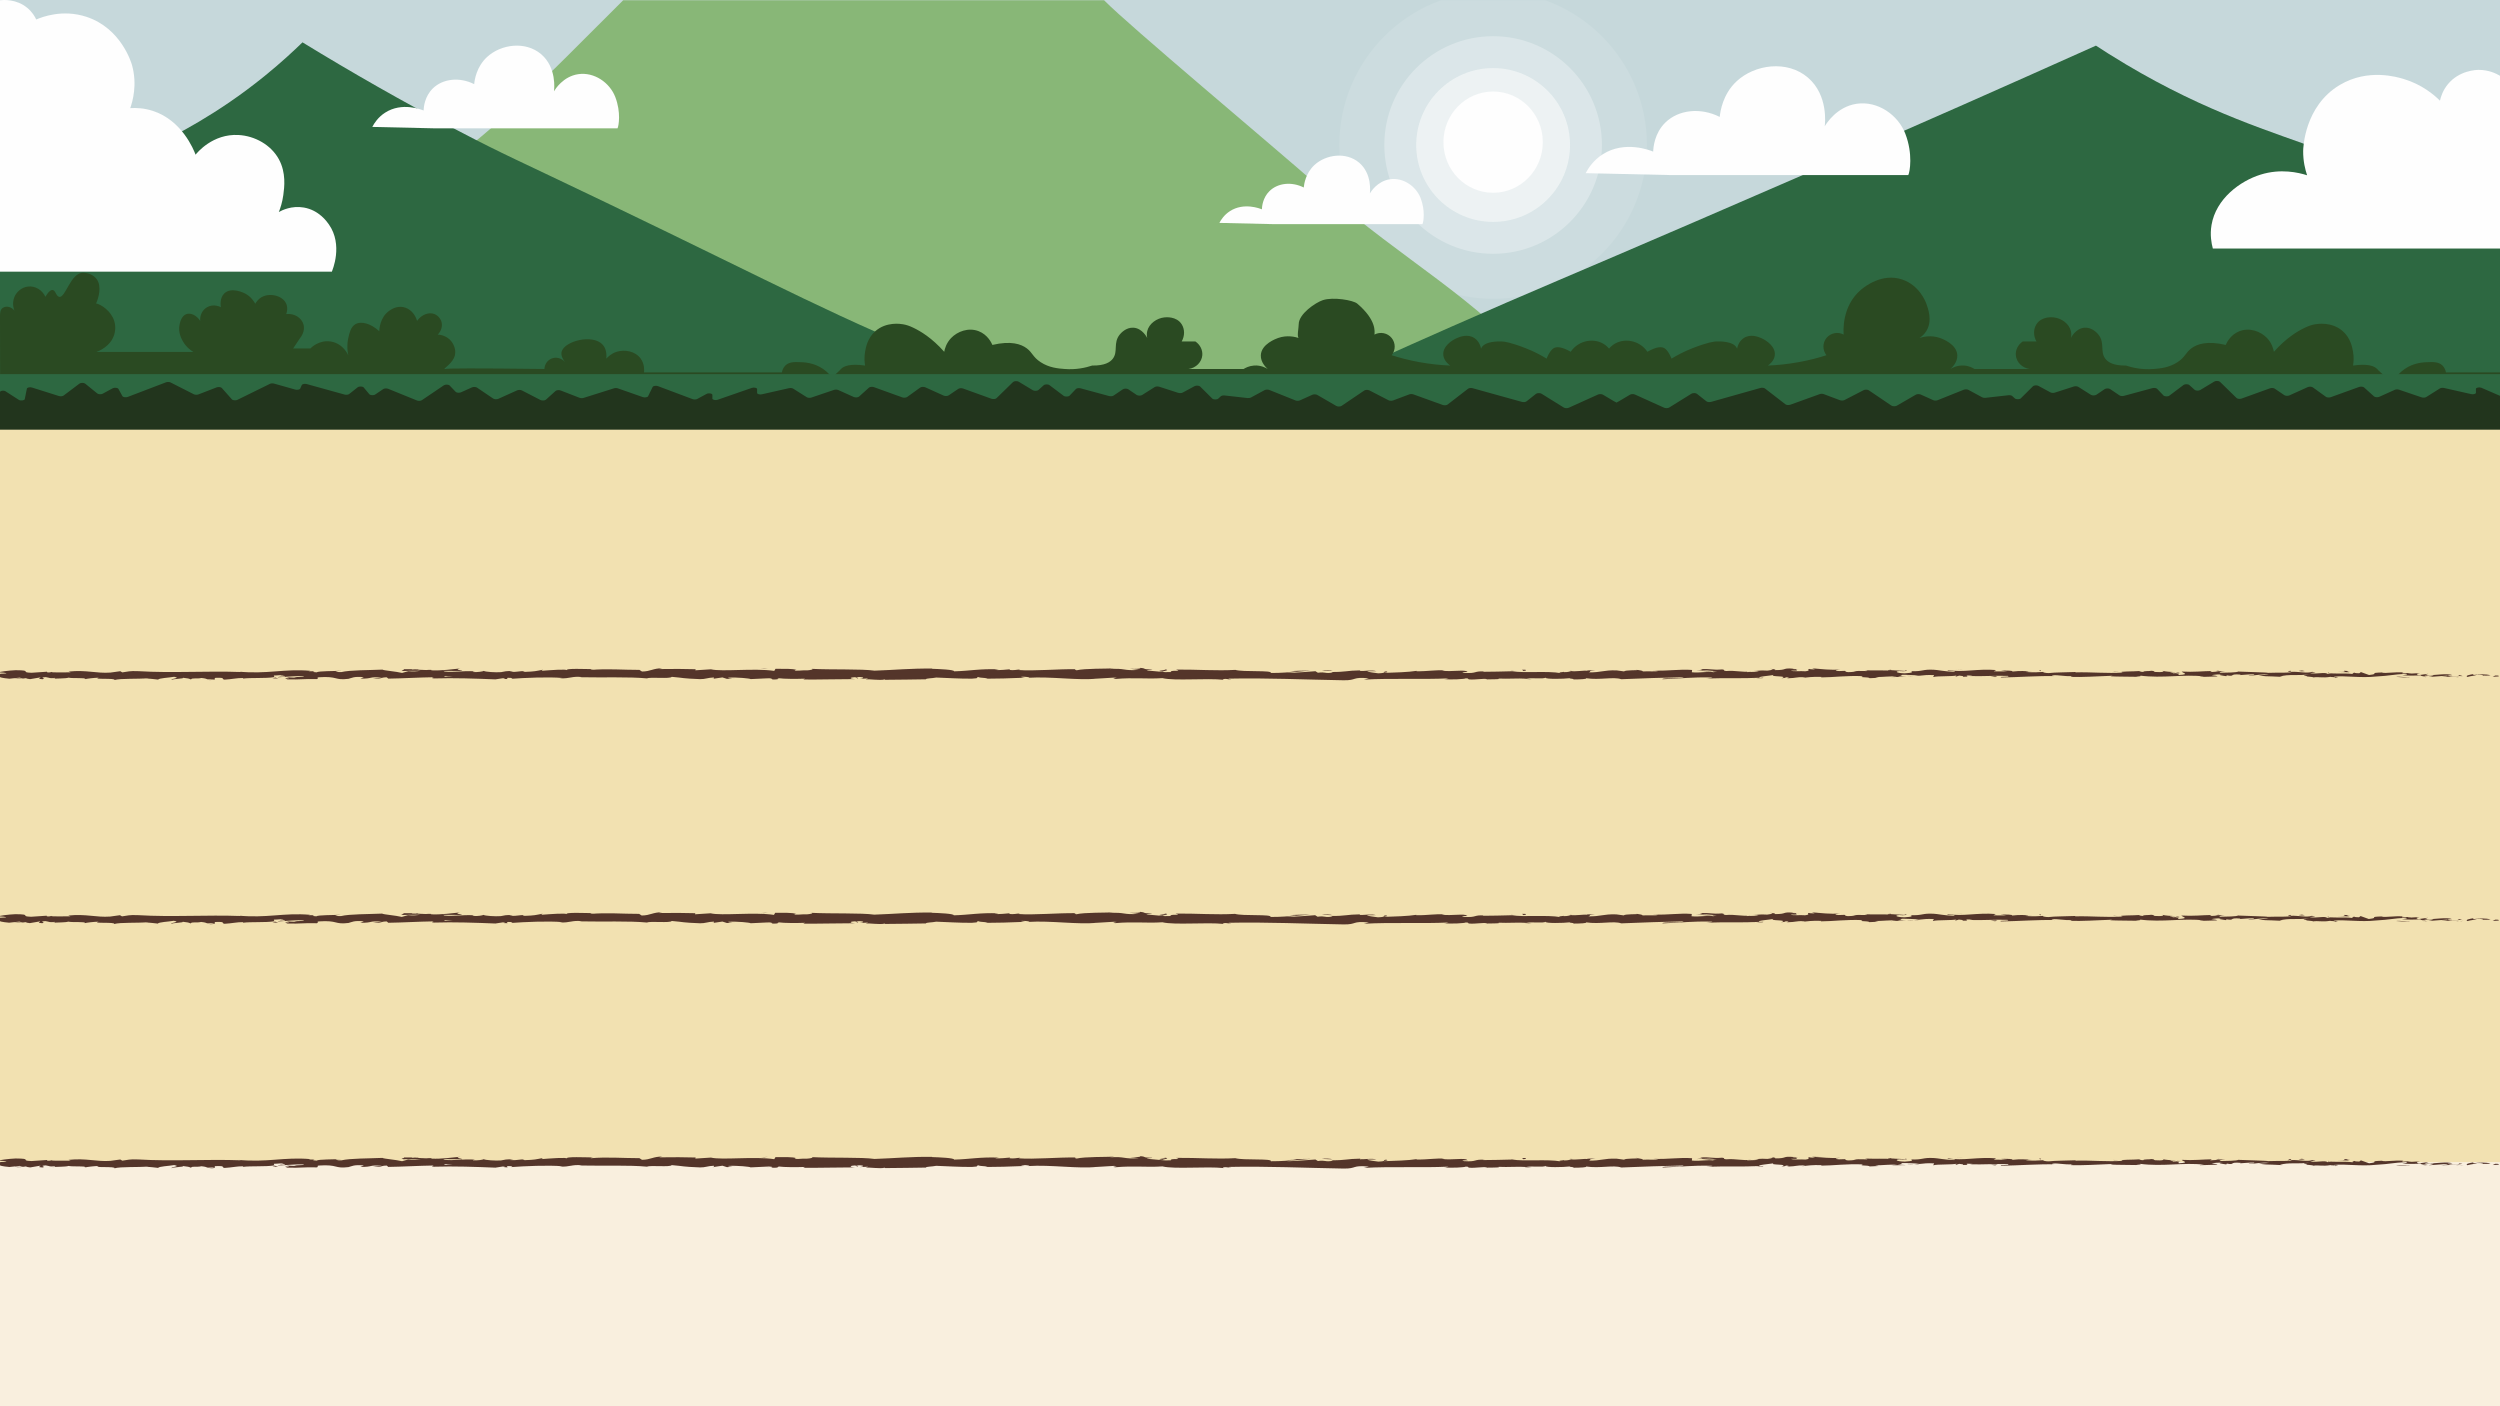 <?xml version="1.0" encoding="utf-8"?>
<!-- Generator: Adobe Illustrator 23.0.3, SVG Export Plug-In . SVG Version: 6.00 Build 0)  -->
<svg version="1.1" xmlns="http://www.w3.org/2000/svg" xmlns:xlink="http://www.w3.org/1999/xlink" x="0px" y="0px"
	 viewBox="0 0 640 360" style="enable-background:new 0 0 640 360;" xml:space="preserve">
<rect x="0" y="0" width="640" height="360" fill="#333333" stroke="none"/>
<style type="text/css">
	.st0{fill:#C6D8DB;}
	.st1{opacity:0.1;clip-path:url(#SVGID_2_);fill:#FEFEFE;}
	.st2{opacity:0.5;fill:#FEFEFE;}
	.st3{opacity:0.3;fill:#FEFEFE;}
	.st4{fill:#FEFEFE;}
	.st5{fill:#88B777;}
	.st6{fill:#2D6841;}
	.st7{fill:#648C3F;}
	.st8{fill:#2A4A22;}
	.st9{fill:#22351D;}
	.st10{fill:#F2E1B1;}
	.st11{fill:#F9EFDE;}
	.st12{fill:#54352A;}
</style>
<g id="sky_1_">
	<rect class="st0" width="640" height="97.07"/>
</g>
<g id="sun">
	<g>
		<defs>
			<rect id="SVGID_1_" x="342.86" y="0.07" width="78.76" height="76.44"/>
		</defs>
		<clipPath id="SVGID_2_">
			<use xlink:href="#SVGID_1_"  style="overflow:visible;"/>
		</clipPath>
		<circle class="st1" cx="382.24" cy="37.12" r="39.38"/>
	</g>
	<circle class="st2" cx="382.24" cy="37.12" r="19.69"/>
	<circle class="st3" cx="382.24" cy="37.12" r="27.85"/>
	<ellipse class="st4" cx="382.24" cy="36.39" rx="12.72" ry="12.96"/>
</g>
<g id="landscape">
	<path class="st5" d="M103.01,50.68c8.75-6.32,17.92-13.55,27.26-21.81c5.18-4.58,24.74-24.32,29.26-28.8c52.5,0,70.62,0,123.12,0
		c6.47,6.59,41.81,36.1,56.13,48.65c21.1,18.49,38.27,26.75,56.19,47.07c-98.33,0-196.66,0-294.98,0
		C100.99,73.17,102,73.29,103.01,50.68z"/>
	<path class="st6" d="M640,61.61c-18.37-12-34.34-18.93-45.36-23.05c-12.84-4.8-29.3-9.52-50.4-22.08c-3.31-1.97-5.96-3.67-7.68-4.8
		c-24.16,10.84-45.38,20.19-62.88,27.84c-4.74,2.07-14.81,6.46-39.84,17.28c-30.82,13.32-41.06,17.46-62.4,26.88
		c-14.42,6.36-26.02,11.63-33.12,14.88c100.47,0,201.21,0,301.68,0C640,91.47,640,74.99,640,61.61z"/>
	<path class="st6" d="M0,61.42c16.3-11.48,29.3-18.79,38.56-23.58c6.35-3.28,16.91-8.44,29.16-18.36c4.27-3.46,7.57-6.55,9.72-8.64
		c12.31,7.54,25.63,15.17,39.96,22.68c11.73,6.15,14.68,7.26,37.8,18.36c45.36,21.78,59.23,29.61,89.64,41.76
		c3.92,1.57,7.13,2.81,9.18,3.6c-84.76,0-169.26,0-254.02,0C0,84.32,0,73.76,0,61.42z"/>
	<g>
		<g>
			<path class="st7" d="M211.75,97.11c0.34-0.04,0.69-0.21,1.05-0.44c-0.73,0-1.46,0-2.19,0C210.96,96.98,211.29,97.16,211.75,97.11
				z"/>
			<path class="st8" d="M210.73,94.46c-2.41-1.66-4.9-1.73-6.17-1.76c-1.28-0.03-2.59-0.05-3.52,0.88c-0.58,0.58-0.79,1.3-0.88,1.76
				c-11.76,0-23.53,0-35.29,0c0.07-0.62,0.13-2.16-0.84-3.52c-1.42-1.99-4.18-2.39-6.17-1.76c-1.36,0.43-2.23,1.28-2.64,1.76
				c0.08-0.88,0.07-2.42-0.88-3.52c-2.5-2.91-9.88-1.01-10.57,1.76c-0.23,0.94,0.32,1.92,0.88,2.64c-0.88-1.05-2.33-1.41-3.52-0.88
				c-1.03,0.45-1.71,1.48-1.76,2.64c-18.15-0.22-24.86-0.17-25.4,0c-0.02,0.01-0.14,0.05-0.17,0c-0.17-0.21,2.17-1.51,2.66-3.52
				c0.43-1.78-0.76-3.37-0.88-3.52c-1.3-1.67-3.26-1.76-3.52-1.76c0.98-0.98,1.32-2.36,0.88-3.52c-0.02-0.06-0.51-1.3-1.76-1.76
				c-1.43-0.53-3.26,0.15-4.41,1.76c-0.53-1.83-1.88-3.2-3.52-3.52c-1.71-0.34-3.08,0.58-3.52,0.88c-2.51,1.69-2.63,4.87-2.64,5.29
				c-2.14-1.98-4.67-2.69-6.17-1.76c-1.13,0.7-1.47,2.22-1.76,3.52c-0.42,1.88-0.2,3.48,0,4.41c-0.08-0.19-1.3-2.98-4.41-3.52
				c-3.05-0.53-5.13,1.6-5.29,1.76c-1.47,0-2.94,0-4.41,0c0.59-0.88,1.18-1.76,1.76-2.64c0.1-0.12,1.41-1.69,0.88-3.52
				c-0.49-1.69-2.34-2.88-4.41-2.64c0.47-1.4,0.14-2.33,0-2.64c-0.89-2.06-4.08-2.84-6.17-1.76c-0.95,0.49-1.49,1.27-1.76,1.76
				c-0.32-0.59-1.11-1.85-2.64-2.64c-0.26-0.13-3.49-1.75-5.29,0c-1.25,1.21-0.93,3.22-0.88,3.52c-0.09-0.05-1.83-0.97-3.52,0
				c-1.22,0.7-1.91,2.09-1.76,3.52c-0.92-1.45-2.41-2.13-3.52-1.76c-1.25,0.42-1.62,2.01-1.76,2.64c-0.47,2.07,0.54,3.82,0.88,4.41
				c0.82,1.4,1.93,2.22,2.64,2.64c-8.27,0-16.54,0-24.81,0c0.45-0.16,3.58-1.31,4.55-4.41c0.17-0.54,0.5-1.93,0-3.52
				c-0.81-2.57-3.37-4.24-4.64-4.48c0.67-1.46,1.43-4.28,0.24-6.1c-0.81-1.23-2.37-1.75-3.52-1.76c-3.28-0.05-4.52,6.51-6.17,6.17
				c-0.82-0.17-0.94-1.78-1.76-1.76c-0.85,0.02-1.77,1.77-1.76,1.76c-0.81-1.76-2.59-2.82-4.41-2.64c-1.74,0.17-3.01,1.44-3.52,2.64
				c-0.4,0.93-0.35,1.86-0.34,2.04c0.04,0.64,0.2,1.16,0.34,1.49c-0.7-0.88-1.82-1.22-2.64-0.88C-0.09,79.05,0,80.15,0,82.07
				c0,5,0.03,9.96,0.03,14.97c71-0.16,142.09-0.22,213.09-0.37C212.57,96.17,211.97,95.32,210.73,94.46z"/>
			<path class="st7" d="M612.07,97.11c0.46,0.05,0.79-0.12,1.14-0.44c-0.73,0-1.46,0-2.19,0C611.38,96.9,611.73,97.06,612.07,97.11z
				"/>
			<path class="st8" d="M608.55,94.46c-0.74-0.76-2.35-1.42-6.17-0.88c0.14-0.83,0.25-2.07,0-3.52c-0.19-1.08-0.6-3.49-2.64-5.29
				c-2.8-2.46-6.46-1.86-7.05-1.76c-0.91,0.15-1.68,0.43-2.64,0.88c-1.79,0.85-4.76,2.58-7.93,6.17c-0.14-0.73-0.52-2.23-1.76-3.52
				c-1.62-1.7-4.44-2.77-7.05-1.76c-2.33,0.9-3.31,3.01-3.52,3.52c-4.78-1.12-7.34-0.22-8.81,0.88c-1.49,1.12-1.54,2.22-3.52,3.52
				c-2.2,1.45-4.47,1.63-6.17,1.76c-2.9,0.23-5.34-0.31-7.05-0.88c-3.18,0.05-4.6-0.85-5.29-1.76c-1.39-1.84-0.04-4.02-1.76-6.17
				c-0.24-0.3-1.57-1.89-3.52-1.76c-2.29,0.14-3.47,2.52-3.52,2.64c0.09-0.43,0.17-1.05,0-1.76c-0.46-1.95-2.45-3.32-4.41-3.52
				c-0.36-0.04-3.08-0.32-4.41,1.76c-0.81,1.28-0.81,2.97,0,4.41c-1.18,0-2.35,0-3.52,0c-1.19,0.82-1.88,2.16-1.76,3.52
				c0.15,1.75,1.6,3.25,3.52,3.52c-4.7,0-9.4,0-14.1,0c-0.46-0.29-1.38-0.79-2.64-0.88c-1.76-0.13-3.07,0.6-3.52,0.88
				c0.37-0.32,1.84-1.68,1.76-3.52c-0.12-2.88-3.91-4.23-4.41-4.41c-2.33-0.83-4.43-0.28-5.29,0c0.5-0.32,1.21-0.88,1.76-1.76
				c1.69-2.7,0.38-6,0-7.05c-0.17-0.48-1.78-4.7-6.17-6.17c-5.1-1.71-9.54,1.76-10.57,2.64c-4.96,4.22-4.47,10.75-4.41,11.46
				c-1.49-0.8-3.35-0.42-4.41,0.88c-1.03,1.27-1.03,3.11,0,4.41c-2.05,0.66-4.41,1.28-7.05,1.76c-2.92,0.53-5.59,0.79-7.93,0.88
				c0.4-0.28,1.6-1.2,1.76-2.64c0.24-2.19-2.11-3.81-3.52-4.41c-0.72-0.3-2.69-1.12-4.41,0c-0.92,0.6-1.52,1.6-1.73,2.75
				c-0.01-0.04-0.02-0.07-0.03-0.11c-0.81-1.88-4.46-1.78-5.29-1.76c-0.52,0.01-2.18,0.2-6.17,1.76c-2.1,0.83-3.87,1.77-5.29,2.64
				c0.01,0.01-0.75-2-1.76-2.64c-0.71-0.45-1.97-0.51-4.41,0.88c-2.05-3.01-6.13-3.69-8.81-1.76c-0.38,0.27-0.72,0.59-1.01,0.95
				c-0.3-0.35-0.63-0.67-1.01-0.95c-2.68-1.93-6.76-1.25-8.81,1.76c-2.43-1.39-3.7-1.33-4.41-0.88c-1.01,0.64-1.77,2.66-1.76,2.64
				c-1.42-0.88-3.18-1.82-5.29-2.64c-3.98-1.57-5.65-1.75-6.17-1.76c-0.82-0.02-4.47-0.12-5.29,1.76c-0.02,0.04-0.02,0.07-0.03,0.11
				c-0.21-1.15-0.81-2.16-1.73-2.75c-1.72-1.12-3.69-0.3-4.41,0c-1.42,0.59-3.77,2.22-3.52,4.41c0.16,1.44,1.37,2.36,1.76,2.64
				c-2.34-0.09-5.01-0.35-7.93-0.88c-2.63-0.48-5-1.11-7.05-1.76c1.03-1.29,1.03-3.13,0-4.41c-1.05-1.3-2.91-1.68-4.41-0.88
				c0.06-0.7,0.56-3.71-4.41-7.93c-1.04-0.88-6.17-1.76-8.81-0.88c-1.87,0.62-6.17,3.52-6.17,6.17c0,0.88-0.5,3.2,0,3.52
				c-0.86-0.28-2.96-0.83-5.29,0c-0.49,0.18-4.29,1.53-4.41,4.41c-0.08,1.84,1.4,3.2,1.76,3.52c-0.46-0.28-1.76-1.02-3.52-0.88
				c-1.26,0.1-2.18,0.59-2.64,0.88c-4.7,0-9.4,0-14.1,0c1.93-0.27,3.38-1.78,3.52-3.52c0.11-1.36-0.57-2.71-1.76-3.52
				c-1.18,0-2.35,0-3.52,0c0.81-1.43,0.81-3.13,0-4.41c-1.33-2.08-4.04-1.8-4.41-1.76c-1.95,0.2-3.95,1.58-4.41,3.52
				c-0.17,0.71-0.09,1.34,0,1.76c-0.06-0.12-1.24-2.5-3.52-2.64c-1.95-0.12-3.29,1.47-3.52,1.76c-1.73,2.15-0.37,4.33-1.76,6.17
				c-0.69,0.91-2.1,1.81-5.29,1.76c-1.71,0.57-4.15,1.11-7.05,0.88c-1.7-0.13-3.96-0.31-6.17-1.76c-1.99-1.31-2.03-2.4-3.52-3.52
				c-1.47-1.1-4.03-2-8.81-0.88c-0.22-0.51-1.19-2.62-3.52-3.52c-2.61-1.01-5.43,0.07-7.05,1.76c-1.24,1.3-1.63,2.79-1.76,3.52
				c-3.17-3.59-6.14-5.32-7.93-6.17c-0.96-0.46-1.74-0.73-2.64-0.88c-0.59-0.1-4.25-0.7-7.05,1.76c-2.04,1.8-2.46,4.21-2.64,5.29
				c-0.25,1.46-0.14,2.7,0,3.52c-3.82-0.54-5.43,0.12-6.17,0.88c-0.13,0.13-0.41,0.45-0.88,0.88c-0.57,0.52-1.09,0.99-1.59,1.32
				c66.37-0.15,132.74-0.29,199.11-0.44c66.37,0.15,132.74,0.29,199.11,0.44c-0.5-0.33-1.02-0.8-1.59-1.32
				C608.95,94.91,608.67,94.6,608.55,94.46z"/>
			<path class="st8" d="M626.17,95.34c-0.09-0.47-0.3-1.18-0.88-1.76c-0.94-0.93-2.25-0.91-3.52-0.88c-1.27,0.03-3.76,0.1-6.17,1.76
				c-1.24,0.86-1.84,1.7-2.39,2.2c9.26,0.02,17.53,0.04,26.79,0.06c0-0.47,0-0.93,0-1.38C635.06,95.34,631.11,95.34,626.17,95.34z"
				/>
			<path class="st8" d="M801.47,90.06c-0.75,0-1.5,0-2.25,0C800.07,90.52,801.01,90.12,801.47,90.06z"/>
		</g>
		<path class="st6" d="M415.04,95.78h-0.62H0v9.69h414.42h0.62H640c0-3.22,0-6.59,0-9.69H415.04z"/>
		<path class="st9" d="M635.19,99.25c-0.55-0.19-1.35-0.01-1.35,0.3v1c0,0.28-0.66,0.47-1.22,0.34l-6.95-1.57
			c-0.37-0.08-0.82-0.03-1.06,0.12l-3.49,2.2c-0.27,0.17-0.81,0.21-1.19,0.08l-5.78-1.96c-0.33-0.11-0.8-0.1-1.1,0.04l-3.95,1.78
			c-0.41,0.18-1.09,0.13-1.35-0.1l-2.54-2.29c-0.24-0.22-0.86-0.28-1.28-0.13l-7.26,2.62c-0.39,0.14-0.97,0.1-1.24-0.1l-3.34-2.41
			c-0.29-0.21-0.93-0.24-1.31-0.07l-4.69,2.12c-0.38,0.17-1,0.14-1.3-0.06l-2.45-1.66c-0.27-0.19-0.84-0.23-1.23-0.09l-7.26,2.62
			c-0.43,0.15-1.06,0.09-1.29-0.14l-4.25-4.15c-0.27-0.26-1.06-0.3-1.44-0.07l-3.62,2.18c-0.38,0.23-1.15,0.19-1.43-0.06l-1.35-1.22
			c-0.3-0.27-1.13-0.28-1.47-0.03l-3.65,2.75c-0.35,0.27-1.23,0.24-1.5-0.05l-1.62-1.7c-0.2-0.21-0.77-0.29-1.21-0.18l-7.3,1.98
			c-0.39,0.1-0.88,0.05-1.13-0.12l-2.38-1.61c-0.33-0.23-1.07-0.23-1.4,0l-2.15,1.45c-0.33,0.22-1.04,0.23-1.39,0.01l-3.21-2.03
			c-0.27-0.17-0.8-0.21-1.17-0.09l-4.85,1.56c-0.36,0.12-0.85,0.09-1.14-0.07l-3.05-1.65c-0.4-0.22-1.16-0.17-1.41,0.09l-3.12,3.1
			c-0.29,0.29-1.2,0.3-1.52,0.01l-0.67-0.61c-0.18-0.16-0.57-0.24-0.96-0.2l-5.88,0.66c-0.31,0.04-0.64-0.01-0.85-0.13l-3.51-1.9
			c-0.3-0.16-0.85-0.18-1.21-0.04l-6.69,2.68c-0.33,0.13-0.84,0.13-1.15-0.02l-3.17-1.43c-0.36-0.16-0.95-0.14-1.26,0.04l-4.87,2.82
			c-0.35,0.2-1.05,0.19-1.37-0.02l-5.79-3.92c-0.31-0.21-0.97-0.23-1.33-0.04l-4.9,2.53c-0.3,0.16-0.82,0.17-1.17,0.04l-4.13-1.55
			c-0.31-0.12-0.75-0.12-1.06,0l-7.51,2.71c-0.4,0.14-0.99,0.1-1.25-0.11l-5.24-4.05c-0.24-0.19-0.77-0.24-1.17-0.13l-12.62,3.56
			c-0.41,0.11-0.94,0.05-1.18-0.13l-2.44-1.93c-0.3-0.24-1.05-0.26-1.41-0.03l-5.7,3.54c-0.3,0.19-0.91,0.21-1.28,0.05l-7.48-3.38
			c-0.35-0.16-0.93-0.15-1.25,0.03c-1.09,0.6-2.49,1.54-3.48,2.03c-0.99-0.49-2.39-1.43-3.48-2.03c-0.32-0.17-0.9-0.19-1.25-0.03
			l-7.48,3.38c-0.37,0.17-0.97,0.14-1.28-0.05l-5.7-3.54c-0.36-0.22-1.11-0.2-1.41,0.03l-2.44,1.93c-0.24,0.19-0.77,0.25-1.18,0.13
			L377,99.38c-0.4-0.11-0.93-0.05-1.17,0.13l-5.24,4.05c-0.26,0.2-0.85,0.25-1.25,0.11l-7.51-2.71c-0.31-0.11-0.76-0.11-1.06,0
			l-4.13,1.55c-0.35,0.13-0.87,0.11-1.17-0.04l-4.9-2.53c-0.37-0.19-1.03-0.17-1.33,0.04l-5.79,3.92c-0.32,0.22-1.01,0.23-1.36,0.02
			l-4.87-2.82c-0.31-0.18-0.9-0.2-1.26-0.04l-3.17,1.43c-0.31,0.14-0.82,0.15-1.15,0.02l-6.69-2.68c-0.36-0.14-0.9-0.12-1.21,0.04
			l-3.51,1.9c-0.21,0.11-0.54,0.16-0.85,0.13l-5.88-0.66c-0.38-0.04-0.78,0.04-0.96,0.2l-0.67,0.61c-0.32,0.29-1.23,0.28-1.52-0.01
			l-3.12-3.1c-0.26-0.25-1.02-0.3-1.41-0.09l-3.05,1.65c-0.28,0.15-0.78,0.18-1.14,0.07L296.77,99c-0.38-0.12-0.9-0.08-1.17,0.09
			l-3.21,2.03c-0.34,0.22-1.06,0.21-1.39-0.01l-2.15-1.45c-0.33-0.23-1.07-0.23-1.4,0l-2.38,1.61c-0.25,0.17-0.75,0.22-1.13,0.12
			l-7.3-1.98c-0.44-0.12-1.01-0.04-1.21,0.18l-1.62,1.7c-0.27,0.28-1.14,0.31-1.5,0.05l-3.65-2.75c-0.34-0.26-1.18-0.24-1.47,0.03
			l-1.35,1.22c-0.28,0.25-1.05,0.28-1.43,0.06l-3.62-2.18c-0.38-0.23-1.17-0.19-1.44,0.07l-4.25,4.15
			c-0.23,0.22-0.86,0.29-1.29,0.14l-7.26-2.62c-0.39-0.14-0.95-0.1-1.23,0.09l-2.45,1.66c-0.29,0.2-0.92,0.23-1.3,0.06l-4.69-2.12
			c-0.38-0.17-1.02-0.14-1.31,0.07l-3.34,2.41c-0.27,0.19-0.85,0.24-1.24,0.1l-7.26-2.62c-0.42-0.15-1.04-0.09-1.28,0.13l-2.54,2.29
			c-0.26,0.23-0.94,0.28-1.35,0.1l-3.95-1.78c-0.3-0.13-0.77-0.15-1.1-0.04l-5.78,1.96c-0.38,0.13-0.92,0.09-1.19-0.08l-3.49-2.2
			c-0.24-0.15-0.69-0.2-1.06-0.12l-6.95,1.57c-0.56,0.13-1.22-0.06-1.22-0.34v-1c0-0.32-0.8-0.49-1.35-0.3l-8.75,3.04
			c-0.55,0.19-1.35,0.01-1.35-0.3v-0.96c0-0.36-0.98-0.52-1.49-0.24l-2.38,1.29c-0.3,0.16-0.83,0.18-1.19,0.05l-8.87-3.33
			c-0.48-0.18-1.22-0.07-1.36,0.21l-1.17,2.38c-0.13,0.27-0.85,0.39-1.34,0.22l-6.39-2.24c-0.29-0.1-0.7-0.11-1-0.01l-7.77,2.45
			c-0.31,0.1-0.74,0.09-1.03-0.02l-4.85-1.88c-0.42-0.16-1.06-0.1-1.3,0.12l-2.48,2.24c-0.27,0.24-0.99,0.28-1.39,0.08l-4.75-2.45
			c-0.32-0.17-0.88-0.17-1.23-0.02l-4.81,2.17c-0.38,0.17-1,0.14-1.3-0.06l-4.15-2.81c-0.29-0.2-0.92-0.23-1.3-0.06l-2.8,1.26
			c-0.42,0.19-1.13,0.13-1.37-0.12l-1.54-1.62c-0.26-0.28-1.1-0.31-1.47-0.06l-5.65,3.82c-0.28,0.19-0.88,0.23-1.26,0.07l-7.36-2.99
			c-0.38-0.15-0.98-0.12-1.26,0.07l-2.07,1.4c-0.38,0.26-1.25,0.21-1.49-0.08l-1.44-1.73c-0.25-0.3-1.17-0.33-1.52-0.06l-2.2,1.74
			c-0.24,0.19-0.77,0.25-1.17,0.14l-9.69-2.69c-0.5-0.14-1.15-0.01-1.27,0.25l-0.41,0.91c-0.12,0.26-0.77,0.39-1.27,0.25l-5.42-1.53
			c-0.34-0.1-0.79-0.07-1.07,0.07l-8.32,4.09c-0.42,0.21-1.17,0.14-1.4-0.12l-2.59-2.92c-0.21-0.24-0.89-0.32-1.33-0.15l-4.65,1.8
			c-0.35,0.13-0.87,0.12-1.18-0.04l-5.95-3.02c-0.3-0.15-0.82-0.17-1.17-0.04l-9.8,3.74c-0.48,0.18-1.21,0.08-1.36-0.2l-1.03-1.86
			c-0.17-0.3-1.02-0.39-1.46-0.15l-2.56,1.39c-0.38,0.21-1.1,0.17-1.38-0.06l-3.1-2.52c-0.31-0.26-1.12-0.26-1.46-0.01l-4.07,3.06
			c-0.25,0.19-0.8,0.24-1.2,0.12l-6.88-2.17c-0.53-0.17-1.26-0.01-1.32,0.28l-0.54,2.69c-0.07,0.35-1.08,0.47-1.53,0.18l-3.32-2.14
			C1.06,99.86,0,100.01,0,100.38v4.76v8.77c0,0.21,0.38,0.38,0.84,0.38H413.5h0.7H640c0-4.66,0-7.69,0-12.96L635.19,99.25z"/>
	</g>
</g>
<g id="track">
	<rect x="0" y="110" class="st10" width="640" height="250"/>
	<rect x="0" y="297.5" class="st11" width="640" height="62.5"/>
	<g>
		<g>
			<g>
				<g>
					<g>
						<path class="st12" d="M639.56,173.17c0.34-0.09,0.15-0.28-0.78-0.24l-0.66,0.33L639.56,173.17z"/>
						<path class="st12" d="M633.31,172.55c-1.09,0.16-2.35,0.44-1.64,0.75c1.08-0.32,1.34-0.19,2.51-0.56
							c0.93-0.04,1.62,0.11,1.46,0.23c0.33-0.08,1.44,0.07,1.94-0.13c-1.21-0.26-2.74-0.27-4.34-0.05
							C632.9,172.7,633.24,172.61,633.31,172.55z"/>
						<path class="st12" d="M542.57,172.04l0.58,0.04C542.99,172.05,542.79,172.04,542.57,172.04z"/>
						<path class="st12" d="M486.34,171.85c0.43-0.01,0.61-0.04,0.63-0.07C486.57,171.81,486.25,171.83,486.34,171.85z"/>
						<path class="st12" d="M476.74,171.49c0.21,0.01,0.38,0.02,0.57,0.02C477.09,171.48,476.87,171.47,476.74,171.49z"/>
						<path class="st12" d="M542.57,172.04l-1.5-0.1C540.96,172.04,541.83,172.01,542.57,172.04z"/>
						<path class="st12" d="M620.8,173.35c0.31-0.02,0.58-0.05,0.82-0.09c-0.26,0.01-0.51,0.03-0.77,0.04
							C620.84,173.32,620.82,173.33,620.8,173.35z"/>
						<path class="st12" d="M567.35,171.77l0.46,0c0.13-0.04,0.26-0.08,0.38-0.13L567.35,171.77z"/>
						<path class="st12" d="M586.37,171.72c-0.43-0.01-0.58,0.27-0.74,0.39c0.24-0.12,0.56-0.17,0.94-0.19
							C586.58,171.86,586.52,171.8,586.37,171.72z"/>
						<path class="st12" d="M616.54,172.21l0.54-0.04C616.93,172.19,616.7,172.2,616.54,172.21z"/>
						<path class="st12" d="M553.74,171.71c-0.03-0.04-0.1-0.08-0.17-0.1C553.56,171.64,553.63,171.68,553.74,171.71z"/>
						<path class="st12" d="M21.7,173.82c0.02-0.02-0.01-0.03,0-0.05C21.59,173.8,21.55,173.82,21.7,173.82z"/>
						<path class="st12" d="M-0.35,172.43l0.31-0.02c0.03-0.05,0.07-0.11,0.07-0.16L-0.35,172.43z"/>
						<path class="st12" d="M459.17,171.13c0.03,0,0.05,0,0.08,0.01C459.71,171.1,459.45,171.11,459.17,171.13z"/>
						<path class="st12" d="M297.89,171.34c1.83,0.25-2.97,0.32-0.22,0.6C297.41,171.83,300.17,171.5,297.89,171.34z"/>
						<path class="st12" d="M620.31,173.31c-0.26,0-0.52,0.01-0.78,0C619.88,173.33,620.12,173.32,620.31,173.31z"/>
						<path class="st12" d="M297.67,171.94C297.67,171.94,297.67,171.94,297.67,171.94l0.28,0.03
							C297.83,171.96,297.77,171.95,297.67,171.94z"/>
						<path class="st12" d="M418.69,171.3c0.08,0.05,0.24,0.09,0.41,0.12C419.09,171.39,419,171.36,418.69,171.3z"/>
						<path class="st12" d="M448.85,171.7l-0.75-0.04C448.4,171.69,448.64,171.7,448.85,171.7z"/>
						<path class="st12" d="M403.03,171.7c-0.41-0.02-0.54-0.06-1.1-0.02c0.05,0.01,0.1,0.02,0.17,0.03
							C402.31,171.67,402.57,171.65,403.03,171.7z"/>
						<path class="st12" d="M386.74,171.7c0.09,0.02,0.2,0.04,0.3,0.06c0.16-0.01,0.35-0.01,0.52-0.01L386.74,171.7z"/>
						<path class="st12" d="M71.23,173.68c-0.36-0.08-0.58-0.17-0.75-0.25C70.73,173.63,68.33,173.7,71.23,173.68z"/>
						<path class="st12" d="M620.79,173.19c-0.1,0.07-0.23,0.11-0.48,0.12c0.19,0,0.37-0.01,0.54-0.02
							C620.9,173.26,620.91,173.22,620.79,173.19z"/>
						<path class="st12" d="M402.37,173.91l-2.59-0.04C400.51,173.9,401.45,173.91,402.37,173.91z"/>
						<path class="st12" d="M188.15,173.64l-0.59,0.03C187.78,173.68,187.99,173.68,188.15,173.64z"/>
						<path class="st12" d="M392.1,173.91c-0.46-0.1-0.95-0.16-1.46-0.19c-0.11,0.02-0.23,0.04-0.3,0.07L392.1,173.91z"/>
						<path class="st12" d="M70.47,173.43C70.48,173.43,70.48,173.43,70.47,173.43C70.48,173.43,70.48,173.43,70.47,173.43z"/>
						<path class="st12" d="M53.42,174.1c2.47,0.01,1.16-0.36,1.68-0.57c2.94-0.1,1.36,0.27,2.37,0.46c1.84-0.1,3.25-0.44,4.62-0.42
							c0.1,0.06,0.37,0.08,0.06,0.16c1.94-0.29,5.77-0.01,8.04-0.38c0.17,0.03,0.25,0.06,0.3,0.09c-0.37-0.19-0.42-0.37-0.35-0.51
							c1.11-0.01,2.05-0.23,2.47,0.01c-0.68-0.01-0.73,0.09-1.05,0.17l1.16-0.1c1.04,0.35-1.58,0.12-1.58,0.38
							c2.26-0.11,4.89-0.4,6.63-0.3c0.36,0.34-4.05,0.11-1.74,0.42l-2.68-0.13c2.05,0.54-1.63-0.04,0.25,0.54
							c3.53,0.1,3.94-0.17,7.46-0.07c0.79-0.19-0.26-0.28,0.53-0.47c5-0.34,3.94,0.85,7.61,0.4c0.95-0.23,1.32-0.66,3.94-0.43
							l-0.89,0.38c3.41,0.04,1.95-0.55,5.52-0.29c-0.64,0.15-2.68,0.13-2.17,0.17c2.32,0.3,1.64-0.22,3.42-0.22l0.37,0.34
							c3.63-0.05,7.64-0.3,11.66-0.36c-0.22,0.1-0.91,0.21,0.03,0.31c5.08-0.17,10.84,0.04,15.74,0.24l1.87-0.29
							c0.43,0,0.81,0.13,0.34,0.19c1.91,0.11,0.1-0.19,1.02-0.3c1.09-0.02,1.43,0.17,0.75,0.26c3.37-0.25,9.59-0.54,13.14-0.22
							l-0.69,0.09c2.76,0.12,3.12-0.6,5.68-0.33l-0.49,0.05c6,0.13,12.62-0.14,17.2,0.3c0.87-0.42,5.94,0.19,6.32-0.4
							c3.42,0.29,2.44,0.4,7.27,0.59c1.29,0.03,1.92-0.37,3.51-0.43l0.04,0.31l2.16-0.32l1.15,0.37l1.49-0.08
							c-0.6-0.02-1.26-0.14-1.17-0.23c2.33-0.14,5.69,0.21,5.75,0.37l5.52-0.26c-0.12,0.12-1.05,0.17-1.78,0.25
							c2.95-0.31,0.54,0.32,3.24,0.04c-0.36-0.07,0.2-0.18,0.26-0.25c1.35,0.19,4.41,0.19,6.68,0.11l-0.44,0.21
							c4.09,0.05,8.63-0.1,13.23-0.1c-1.65-0.1-1.27-0.47,0.08-0.5l0.54,0.33c0.87-0.2-1.41-0.12,0.38-0.37
							c1.72,0.04,1.15,0.37,0.17,0.48l2.09-0.11c0.12,0.1-0.37,0.15-0.49,0.27c0.86-0.2,3.6,0.33,4.84-0.02l0.12,0.1
							c4.59,0,6.68-0.11,10.42-0.13c0.07-0.28,1.54-0.22,2.65-0.45c2.75,0.09,5.8,0.31,9.11,0.29c2.33-0.14,0.68-0.24,1.73-0.41
							c0.17,0.26,3.48,0.23,1.76,0.42c3.98-0.04,5.08-0.05,10.11-0.26c-0.55-0.1-1.16-0.15-0.84-0.24c0.91-0.04,2.08,0.11,1.95,0.23
							l-0.24,0.03c5.64-0.38,13.03,0.75,17.52,0.21l-0.25,0.03l4.66-0.28c2.14,0.04-1.29,0.19,0.3,0.35
							c5.03-0.43,7.94,0.06,12.09-0.22c3.21,0.76,11.37-0.05,15.7,0.43l-0.25-0.18c1.12-0.17,1.35,0.1,2.18,0.14
							c-0.12-0.14-1.21-0.16-0.52-0.26c9.47-0.21,19.55,0.26,29.26,0.42c3.55,0.05,2.02-0.92,6.49-0.5l-1.27,0.33
							c7.17-0.4,14.66,0.01,21.67-0.32c-0.42,0.08-0.43,0.18-1.12,0.17c1.48,0.24,5.48,0.01,5.51-0.18
							c1.09,0.02,0.25,0.18,0.93,0.28c1.49,0.14,3.73-0.31,4.52-0.07c0.13,0.04-0.42,0.08-0.69,0.1c0.97-0.12,4.51,0.03,3.59-0.25
							c2.63,0.13,5.04-0.12,7.14,0.04c1.37-0.31,4.51,0.15,4.94-0.29c-0.19,0.45,4.62,0.36,6.28,0.15
							c-0.56,0.14,1.45,0.14,0.79,0.33c1.9-0.01,3.64-0.09,3.31-0.32c3.5,0.54,7.04-0.44,9.01,0.26c5.64-0.24,10.87-0.41,15.95-0.51
							c-0.18,0.45-5.61,0.04-5.39,0.52c4.82-0.19,7.6-0.57,12.37-0.46c1.24,0.06-0.7,0.2-1.12,0.27c4.81-0.19,9.31,0.04,13.59-0.2
							c-0.01,0.04-0.47,0.09-0.91,0.12c0.84-0.01,1.96,0.07,1.87-0.14l-0.82,0.06c-1.35-0.3,3.35-0.62,3.5-0.78
							c-1.43,0.59,4.23,0.15,1.95,0.89c0.56-0.04,1.25-0.14,1.12-0.27c0.82,0.04,1.09,0.12,0.25,0.28c3.02-0.11,1.95-0.33,4.69-0.32
							c-0.01,0.1-0.56,0.14-0.85,0.25c1.39-0.19,2.78-0.39,5.09-0.3c-0.14,0.06,0.13,0.14-0.56,0.14c3.98-0.03,6.78-0.52,11.14-0.33
							c-1.29,0.43,1.48,0.14,1.71,0.52l2.34-0.11l-0.94-0.18c2.05,0.01,3.87-0.27,5.64-0.14l-1.53,0.15l3.85-0.07l-2.18-0.14
							c2.08-0.19-0.22-0.47,2.51-0.37c-0.56,0.04,2.05,0,3.13,0.22c0,0-0.01,0-0.01,0c1.02-0.12,2.06-0.24,3.58-0.15
							c0.39,0.12-0.32,0.41-0.06,0.49c1-0.31,4.81-0.09,6.08-0.42c-0.42,0.08-0.45,0.27-0.31,0.31l0.84-0.25
							c0.95,0.08,1.09,0.12,0.94,0.28c2.86,0.05-0.91-0.47,2.49-0.27c-0.27,0.02-0.14,0.06-0.69,0.1c3.41,0.11,6.59-0.16,9.73-0.04
							c0.92,0.38-2.74,0.09-1.68,0.41c4.52-0.07,9.36-0.45,13.73-0.36l-0.82-0.04c0.61-0.53,3.26,0.26,5.47,0.01
							c-0.54,0.04-0.71,0.29-0.56,0.24c3,0.09,6.12-0.13,10.66-0.3l-0.56,0.14c1.77,0.12,4.65,0.07,6.56,0.13
							c0.57-0.14,1.66-0.11,0.99-0.31c5.88,0.78,11.22-0.42,16.43,0.23c-0.62,0-1.49,0.12-0.99,0.12l4.44-0.13
							c-0.35-0.23-0.58-0.14-1.52-0.32c0.56-0.14,1.82-0.24,2.92-0.24c-2,0.15,0.02,0.37,0.88,0.5c-0.14-0.07,0.15-0.15,0.08-0.22
							c2.32,0.41,0.39-0.46,3.56-0.19l-0.17,0.12c1.19-0.06,2.28-0.22,3.56-0.19c0.53,0.27-1.26,0.12-1.34,0.34
							c1.8-0.02,3.54-0.51,5.17-0.24c-0.76,0.07-1.86,0.08-2.62,0.15c1.77,0.31,1.98,0.23,3.29,0.28l-0.13-0.01l3.04,0.14
							l-0.77-0.09c2.25-0.7,4.58-0.13,7.61-0.58c-2.94,0.43-0.49,0.25-0.71,0.55c0.77,0.08,1.95,0.18,1.61,0.26
							c1.43-0.24,2.39,0.19,4.41-0.16c0.09,0.1,1.53,0.01,1.21,0.25c1.86-0.08-0.44-0.17-0.28-0.29c2.87-0.33,6.74,0.4,10.87-0.05
							c3.56-0.19,4.22-0.52,7.52-0.68c1.11,0.16-0.91,0.36-0.91,0.36c1.8,0.14,3.15,0.12,4.84,0.01c-0.34,0.09,0.01,0.16,0.53,0.27
							c1.36-0.03,0.91-0.35,2.7-0.21c-0.31,0.11-0.7,0.28-1.36,0.39c1.6-0.09,3.18-0.27,4.84-0.36c0.44,0.17-1,0.26-1.59,0.37
							c1.86-0.08,4.83-0.15,5.41-0.42l-1.2-0.1c0.68-0.01,0.35,0.23-0.15,0.28c-1.6,0.21-2.3-0.09-2.39-0.19l1.18-0.06
							c-1.21-0.57-4.74,0.09-7.12,0.06l0.99-0.42l-2.44,0.35c-0.52-0.11-0.87-0.34,0.3-0.4c-1.7-0.21-1.51,0.15-2.97-0.08
							c-0.16-0.04-0.09-0.06,0.06-0.07l-1.67,0.12c0.33-0.09-0.28-0.29,0.75-0.23c-2.99-0.24-4.82,0.31-5.95,0l0.25-0.03
							c-4.15,0.14-0.4,0.31-3.51,0.66l-2.09-0.75l-0.41,0.31c-0.43-0.01-1.27-0.03-1.12-0.16c-1.59,0.21,0.27,0.13-0.65,0.33
							c-2.06-0.28-5.68,0.13-6.14-0.36c-0.74,0.23,1.97,0.18-0.23,0.34c-0.63-0.52-2.54,0.09-4.42-0.15
							c0.58-0.27,2.36-0.13,0.48-0.37c-1.14,0.46-3.66-0.1-5.25-0.01c-0.07,0.36-3.45,0.15-6.11,0.27c0.17-0.12-5.01-0.2-7.49-0.33
							l0.07-0.06c-0.48,0.37-3.04,0.3-4.9,0.37c0.07-0.22,0.41-0.31,1.42-0.4l-1.75,0c-0.41,0.12-0.96,0.18-2.09,0.22l0.44-0.27
							c-2.33,0.02-4.69,0.32-7.68,0.14c-0.17,0.26,2.38,0.71-0.79,0.88c-0.12-0.14-0.23-0.38,0.59-0.43
							c-0.27,0.02-0.97,0.12-1.52,0.06l1.27-0.23c-1.36-0.1-0.71,0.19-1.8,0.17c0.02-0.2-0.81-0.14-0.65-0.3
							c0.28-0.02,0.95,0.08,1.37,0c-1.23-0.04-2.72-0.15-3.21-0.3c0.11,0.11,0,0.27-0.9,0.29c-2.33,0.01-0.8-0.24-2.15-0.34
							c-0.56,0.14-2.05-0.01-2.09,0.29c-0.68,0-0.81-0.14-1.07-0.22c-1.2,0.13-5.63,0.04-4.27,0.35l0.31,0.02
							c-0.06,0.01-0.13,0.01-0.2,0.01c0.01,0,0,0,0.01,0h-0.01c-3.95,0.29-8.2-0.17-12.12-0.04l0.01-0.1
							c-2.34,0.11-5.21,0.07-6.88,0.28c-0.69,0-1.63-0.18-1.34-0.3c-1.79,0.07-1.99,0.19-4.57,0.02c1.8-0.17-0.62-0.15,1.84-0.13
							c-2.32-0.09-2.85-0.24-5.34,0.03c0.85-0.25-1.75-0.32-2.85-0.24l1.63,0.18c-1.24,0.04-2.33,0.01-3.43-0.01l0.6-0.33
							c-4.75-0.4-8.57,0.69-12.19,0.01c-1.26,0.23,2.58,0.16,1.46,0.44c-2.19-0.04-4.47-0.52-5.15-0.52c-3-0.18-2.8,0.49-5.93,0.36
							c0.4,0.12,0.78,0.44-1.56,0.55c-2.19-0.04-2.69-0.5-1.31-0.59c0.52-0.01,0.78,0.03,0.76,0.07c0.71-0.04,1.63-0.09,0.77-0.22
							l-0.28,0.12c-1.09-0.12-4.1-0.11-3.39-0.3c-1.65,0.11-0.71,0.19,0.52,0.26c-2.81-0.17-4.39-0.01-7.27-0.12
							c0.46,0.07,0.88,0.2,0.43,0.2c-4.24-0.15-1.87,0.23-4.74,0.28c-1.63-0.18,0.58-0.43-2.31-0.28c-1.77-0.12-0.37-0.31,0.33-0.41
							c-2.63,0.23-4.92-0.15-6.43-0.19l1.39-0.1c-0.83,0.06-1.51,0.06-2.2,0.05l0.79,0.24c-0.81-0.04-1.5-0.04-1.49-0.14
							c-0.84,0.16,0.64,0.39-1.02,0.61c-1.09-0.12-3.31,0.13-3.68-0.19c3.42,0.11-0.38-0.32,2.51-0.37
							c-0.56,0.04-1.24,0.04-2.05-0.01c-0.12-0.04,0.12-0.07,0.34-0.08c-3.27-0.28-1.5,0.36-4.89,0.35c0.43-0.18-0.79-0.34-1.34-0.3
							c1.36,0,0.65,0.3-0.6,0.43c-2.17-0.14-2.36,0.1-3.5,0.09l1.3,0.07c-0.44,0.18-1.53,0.15-3.04,0.21
							c-0.13-0.14,1.37-0.1,0.83-0.16c-1.68,0.31-3.8-0.32-6.14-0.11c-1.09-0.12-0.11-0.33-1.06-0.41
							c-2.63,0.23-2.84-0.24-5.61-0.05c0.8,0.24,0.93,0.18-1.01,0.41l4.54-0.17l-2.91,0.35c1.37,0,2.89-0.15,3.71-0.11
							c-1.39,0.19-1.25,0.14-0.59,0.33c-1.87-0.36-3.72,0.21-5.88-0.03l0.07-0.59c-3.26-0.26-5.79,0.3-10.02,0.15l1.36,0.1
							c-0.57,0.23-2.61,0.03-3.98,0.13c0.13-0.2-0.73-0.27-1.31-0.39c0.07,0.15-3.1-0.01-3.48,0.38l-1.89-0.26
							c-3.42-0.11-3.9,0.56-7.18,0.5c0.99-0.21-0.5-0.35,1.7-0.51c-1.1,0-2.08-0.04-2.1,0.1c-0.64-0.12-3.04,0.27-4.05,0.08
							c-0.46,0.09-0.61,0.29-1.84,0.28c-0.13-0.04,0-0.1,0-0.1c0,0.1-1.93,0.13-0.85,0.35c-3.38-0.62-9.44,0.04-12.38-0.48
							c-2.39,0.07-5.27,0.13-7.45,0.14c0.14-0.06,0.01-0.1,0.42-0.08c-3-0.18-1.84,0.57-5.25,0.36c-1.74-0.32,1.81-0.17,0.72-0.29
							c-0.47-0.65-4.11,0.09-6.41-0.29l0.56-0.04c-1.75-0.22-4.28,0.25-7.14,0.2c0,0,0.14-0.06,0.02-0.1
							c-1.96,0.33-5.67,0.44-8.42,0.53c0.86-0.25,1.25-0.13,0.73-0.39c-1.24,0.04,0.36,0.41-2.1,0.49c-0.8-0.14-2.58-0.26-2.82-0.54
							l2.33-0.01c-1.19-0.36-3.01,0.01-4.24-0.05l0.16-0.16c-3.57,0.05-3.61,0.44-7.45,0.42l0.4,0.12
							c-2.09,0.39-1.76-0.22-3.84,0.07l-0.63-0.39c-1.38,0.1-4.84,0.38-7.32,0.46c1.4-0.29,4.3-0.44,6.1-0.62
							c-1.37,0-4.65,0.03-5.37,0.22c0.55-0.04,1.25-0.13,1.79-0.07c-1.68,0.31-3.89,0.46-6.62,0.46c0.48-0.77-7.11-0.19-9.09-0.79
							c-4.83,0.28-9.58-0.12-15.2-0.08c1.99,0.6-1.64,0.02-1.3,0.63c-1.31,0.04-1.81,0.03-1.93-0.01l-3.97-0.37
							c-0.94-0.18,1.25-0.13,1.13-0.27c-2.87-0.05-1.2-0.26-3.1-0.42c0.39,0.22-1,0.31-2.63,0.23l2.3,0.28
							c-4.01,0.33-3.46-0.51-7.51-0.19l1.28-0.19c-2.07,0.11-7.65,0-9.68,0.49c-0.37-0.07-0.85-0.24,0.06-0.28
							c-4.96-0.07-11.03,0.52-14.88,0.22l0.38-0.15c-0.92,0.04-1.61,0.28-2.77,0.13c0.06-0.06,0.37-0.15-0.06-0.16
							c-0.49,0.05-2.46,0.26-3.68,0.17l1.05-0.17c-4.83-0.2-7.42,0.41-11.47,0.51c0.01-0.44-3.79-0.58-5.69-0.65l0.07-0.06
							c-5.63-0.05-9.56,0.36-14.77,0.54c-3.24-0.48-10.96-0.2-16.16-0.47c0.79,0.08-0.13,0.34-1.05,0.39
							c-1.22-0.09-3.37,0.31-3.18-0.1l0.44,0.01c-0.92-0.4-3.43-0.29-5.39-0.3l-0.32,0.53c-5.12-0.77-13.42,0.28-16.21-0.41
							c-1.24,0.13-2.77,0.13-3.99,0.26l0.07-0.28c-3.42-0.07-5.13-0.11-9.37-0.04l0.86-0.2c-2.39-0.02-3.01,0.82-5.22,0.83
							l-0.66-0.42c-4.17,0.01-8.38-0.36-12.5,0.02c0.07-0.06,0.19-0.18,0.86-0.2c-1.96-0.01-7.58-0.29-6.87,0.29
							c-0.05-0.38-4.3-0.04-6.55,0.13l0.35-0.28c-1.9,0.36-1.96,0.45-4.61,0.55c-0.63-0.04-0.55-0.22,0.28-0.15
							c-2.09-0.15-1.63,0.26-4.17,0.12l0.95-0.18c-2.15-0.02-1.98,0.07-3.17,0.28c-1.35,0.11-4.09-0.07-4.4-0.32
							c-0.29,0.15-1.47,0.36-2.74,0.29c-0.17-0.1,0.29-0.15,0.52-0.18c-3.6-0.19-5.36,0.32-7.83,0.05
							c-0.05-0.09-0.21-0.14-0.42-0.17c2.86,0.01,5.17,0.02,4.95,0.04c0-0.26-2.31-0.3-0.47-0.66c-1.86,0.19-5.03,0.61-7.28,0.49
							c-0.11-0.02-0.22-0.05-0.3-0.09l0.23-0.03c-0.52-0.03-0.99,0-1.42,0.04c-0.72-0.04-1.18-0.07-1.87-0.08
							c-0.27-0.21-2.65-0.11-3.8-0.13c0.1,0.28-1.41,0.24,0,0.47c-0.18-0.02,0.22-0.03,0.98-0.05c0.17-0.01,0.38-0.01,0.49-0.03
							c-0.02,0.01-0.05,0.02-0.08,0.02c0.76-0.01,1.74-0.01,2.86-0.02c-0.91,0.14-1.86,0.26-3.14,0.11
							c-0.59,0.18-1.24,0.37-1.61,0.45c-1.58-0.39-4.62-0.6-5.04-0.85c-3.52,0.16-8.29,0.1-10.5,0.63c-1,0.07-1.15-0.15-1.52-0.23
							c0.58-0.05,1.26-0.04,1.58-0.12c-2,0.14-5.93,0.05-6.4,0.42c-2.52-0.17,1.42-0.34-2.05-0.28l0.47-0.11
							c-6.82-0.59-11.08,0.94-18.64,0.18c0.52,0.05,0.79,0.07,0.89,0.13c-8.62-0.33-17.75,0.31-26.26-0.22
							c-2.42-0.11-2.68,0.13-4.15,0.31l-0.52-0.3l-2.52,0.35c-3.58,0.26-6.19-0.74-10.72-0.26l0.58,0.2
							c-1.63-0.04-5.15,0.12-4.88-0.11c-0.17,0.04-0.53,0.21-1.17,0.11l-0.05-0.16l-3.99,0.27c-3.1-0.11,0.48-0.63-4.03-0.66
							c-1.68,0.06-4.78,0.46-4.15,0.57c0.68,0.01,1.73,0.1,1.78,0.26l-1.54,0.08c-0.28,0.47-1.46,0.94,2.31,1.27l2.63-0.28
							l0.85,0.23l-2.21,0.01c1.25,0.21,2.05,0.02,2.94-0.1c0.21,0.12,0.58,0.2,1.1,0.25l2.58-0.44c0.31,0.18-1.16,0.36,0.57,0.46
							c1.21-0.21-1.16-0.41,0.84-0.54c1.26,0.21,0.89,0.38,2.37,0.2c0.21,0.12-0.11,0.2-0.69,0.25c1.31-0.14,3.48-0.06,4.15-0.31
							c1.31,0.26,4.43-0.07,4.3,0.37c0.41-0.11,2.31-0.35,3.52-0.36c-2.2,0.53,4.52,0.03,3.93,0.6c1.63-0.47,5.89-0.21,8.78-0.47
							c-0.16,0.04-0.48,0.11-0.73,0.09c1.63,0.04,2.1,0.18,3.14,0.27c0.21-0.39,2.74-0.48,4.11-0.72c1.99,0.38-1.21,0.46-0.58,0.82
							c-0.1-0.32,3.46-0.32,2.78-0.58c1.52,0.23,1.31,0.11,2.1,0.44c0.27-0.49,1.42-0.08,2.68-0.38c2.21,0.24,0.57,0.46,2.99,0.31
							C55.57,173.92,53.42,174.1,53.42,174.1z M111.04,173.25C111.04,173.25,111.04,173.25,111.04,173.25
							c-0.5,0.01-0.92,0.02-1.19,0.02C110.1,173.27,110.44,173.26,111.04,173.25z M115.89,173.24c-0.59-0.01-1.32-0.01-2.1-0.01
							c-0.17-0.1,0.01-0.2,0.5-0.19C114.02,173.11,115.16,173.16,115.89,173.24z M105.64,171.3c0.77-0.04,1.02,0.02,1.13,0.07
							c-0.36,0-0.79,0.01-1.34,0.03c-0.02,0.01-0.07,0.02-0.09,0.03C105.41,171.38,105.5,171.33,105.64,171.3z"/>
						<path class="st12" d="M104.26,171.67c-0.11,0.01-0.17,0.02-0.32,0.02c0.16,0.02,0.31,0.05,0.46,0.06
							c0.09-0.03,0.19-0.06,0.27-0.09C104.54,171.66,104.39,171.66,104.26,171.67z"/>
						<path class="st12" d="M543.25,172.08l-0.1-0.01c0.08,0.01,0.16,0.02,0.21,0.04C543.3,172.1,543.3,172.09,543.25,172.08z"/>
						<polygon class="st12" points="182.76,173.78 182.75,173.71 182.33,173.77 						"/>
						<path class="st12" d="M569.93,173.05c0.05,0.02,0.15,0.05,0.35,0.07C570.26,173.1,570.11,173.07,569.93,173.05z"/>
						<path class="st12" d="M581.45,173.11l1.63,0.1C582.37,173.15,581.86,173.13,581.45,173.11z"/>
						<path class="st12" d="M590.31,173.25c0.11-0.05,0.14-0.09,0.17-0.12c-0.01,0-0.01,0-0.02,0L590.31,173.25z"/>
						<path class="st12" d="M449.46,173.58c-0.12,0-0.24,0.01-0.34,0.01C448.32,173.65,448.86,173.63,449.46,173.58z"/>
						<path class="st12" d="M491.37,172.92c-0.44,0.05-0.88,0.1-1.35,0.13C490.77,173.08,491.35,173.08,491.37,172.92z"/>
						<path class="st12" d="M402.66,173.92C402.66,173.92,402.66,173.92,402.66,173.92c-0.1,0-0.18,0-0.28,0L402.66,173.92z"/>
						<path class="st12" d="M488.08,173.05c0.75,0.06,1.37,0.04,1.95,0C489.41,173.04,488.69,173.01,488.08,173.05z"/>
						<path class="st12" d="M628.7,173.38l0.43,0.01c-0.01-0.02,0.02-0.03,0.05-0.05L628.7,173.38z"/>
						<path class="st12" d="M629.18,173.34l0.47-0.03C629.43,173.31,629.24,173.31,629.18,173.34z"/>
						<path class="st12" d="M630.65,173.24l-1,0.07C630,173.31,630.42,173.32,630.65,173.24z"/>
						<path class="st12" d="M616.97,173.25l-0.13,0.1C616.91,173.33,616.96,173.29,616.97,173.25z"/>
						<path class="st12" d="M613.41,173.28c0.85,0.02,2.13,0.22,3.32,0.15l0.11-0.08C616.28,173.5,614.22,173.1,613.41,173.28z"/>
						<path class="st12" d="M598.53,172.02l2.99,0.08c-0.52-0.11-1.21-0.25,0.15-0.28C597.91,171.49,602.45,172.06,598.53,172.02z"
							/>
						<path class="st12" d="M589.27,171.86c1.6-0.05-0.02-0.16,0.07-0.22C588.32,171.74,588.08,171.76,589.27,171.86z"/>
						<path class="st12" d="M522.36,171.86l0.16-0.26C521.29,171.64,522.51,171.7,522.36,171.86z"/>
						<polygon class="st12" points="509.57,173.18 510.77,173.34 511.35,173.1 						"/>
						<polygon class="st12" points="502.02,171.36 502.56,171.32 500.49,171.41 						"/>
						<path class="st12" d="M389.64,171.45l0.37,0.32C390.85,171.71,391.02,171.35,389.64,171.45z"/>
						<path class="st12" d="M341.12,171.77c-0.53-0.16-1.89-0.26-2.73-0.1C339.48,171.69,340.57,171.81,341.12,171.77z"/>
						<polygon class="st12" points="195.62,171.26 196.6,171.15 194.76,171.24 						"/>
					</g>
				</g>
			</g>
		</g>
	</g>
	<g>
		<g>
			<g>
				<g>
					<g>
						<path class="st12" d="M639.56,235.67c0.34-0.09,0.15-0.28-0.78-0.24l-0.66,0.33L639.56,235.67z"/>
						<path class="st12" d="M633.31,235.05c-1.09,0.16-2.35,0.44-1.64,0.75c1.08-0.32,1.34-0.19,2.51-0.56
							c0.93-0.04,1.62,0.11,1.46,0.23c0.33-0.08,1.44,0.07,1.94-0.13c-1.21-0.26-2.74-0.27-4.34-0.05
							C632.9,235.2,633.24,235.11,633.31,235.05z"/>
						<path class="st12" d="M542.57,234.54l0.58,0.04C542.99,234.55,542.79,234.54,542.57,234.54z"/>
						<path class="st12" d="M486.34,234.35c0.43-0.01,0.61-0.04,0.63-0.07C486.57,234.31,486.25,234.33,486.34,234.35z"/>
						<path class="st12" d="M476.74,233.99c0.21,0.01,0.38,0.02,0.57,0.02C477.09,233.98,476.87,233.97,476.74,233.99z"/>
						<path class="st12" d="M542.57,234.54l-1.5-0.1C540.96,234.54,541.83,234.51,542.57,234.54z"/>
						<path class="st12" d="M620.8,235.85c0.31-0.02,0.58-0.05,0.82-0.09c-0.26,0.01-0.51,0.03-0.77,0.03
							C620.84,235.82,620.82,235.83,620.8,235.85z"/>
						<path class="st12" d="M567.35,234.27l0.46,0c0.13-0.04,0.26-0.08,0.38-0.13L567.35,234.27z"/>
						<path class="st12" d="M586.37,234.22c-0.43-0.01-0.58,0.27-0.74,0.39c0.24-0.12,0.56-0.17,0.94-0.19
							C586.58,234.36,586.52,234.3,586.37,234.22z"/>
						<path class="st12" d="M616.54,234.71l0.54-0.04C616.93,234.69,616.7,234.7,616.54,234.71z"/>
						<path class="st12" d="M553.74,234.21c-0.03-0.04-0.1-0.08-0.17-0.1C553.56,234.14,553.63,234.18,553.74,234.21z"/>
						<path class="st12" d="M21.7,236.32c0.02-0.02-0.01-0.03,0-0.05C21.59,236.3,21.55,236.32,21.7,236.32z"/>
						<path class="st12" d="M-0.35,234.93l0.31-0.02c0.03-0.05,0.07-0.11,0.07-0.16L-0.35,234.93z"/>
						<path class="st12" d="M459.17,233.63c0.03,0,0.05,0,0.08,0.01C459.71,233.6,459.45,233.61,459.17,233.63z"/>
						<path class="st12" d="M297.89,233.84c1.83,0.25-2.97,0.32-0.22,0.6C297.41,234.33,300.17,234,297.89,233.84z"/>
						<path class="st12" d="M620.31,235.81c-0.26,0-0.52,0.01-0.78,0C619.88,235.83,620.12,235.82,620.31,235.81z"/>
						<path class="st12" d="M297.67,234.44C297.67,234.44,297.67,234.44,297.67,234.44l0.28,0.03
							C297.83,234.46,297.77,234.45,297.67,234.44z"/>
						<path class="st12" d="M418.69,233.8c0.08,0.05,0.24,0.09,0.41,0.12C419.09,233.89,419,233.86,418.69,233.8z"/>
						<path class="st12" d="M448.85,234.2l-0.75-0.04C448.4,234.19,448.64,234.2,448.85,234.2z"/>
						<path class="st12" d="M403.03,234.2c-0.41-0.02-0.54-0.06-1.1-0.02c0.05,0.01,0.1,0.02,0.17,0.03
							C402.31,234.17,402.57,234.15,403.03,234.2z"/>
						<path class="st12" d="M386.74,234.2c0.09,0.02,0.2,0.04,0.3,0.06c0.16-0.01,0.35-0.01,0.52-0.01L386.74,234.2z"/>
						<path class="st12" d="M71.23,236.18c-0.36-0.08-0.58-0.17-0.75-0.25C70.73,236.13,68.33,236.2,71.23,236.18z"/>
						<path class="st12" d="M620.79,235.69c-0.1,0.07-0.23,0.11-0.48,0.12c0.19,0,0.37-0.01,0.54-0.02
							C620.9,235.76,620.91,235.72,620.79,235.69z"/>
						<path class="st12" d="M402.37,236.41l-2.59-0.04C400.51,236.4,401.45,236.41,402.37,236.41z"/>
						<path class="st12" d="M188.15,236.14l-0.59,0.03C187.78,236.18,187.99,236.18,188.15,236.14z"/>
						<path class="st12" d="M392.1,236.41c-0.46-0.1-0.95-0.16-1.46-0.19c-0.11,0.02-0.23,0.04-0.3,0.07L392.1,236.41z"/>
						<path class="st12" d="M70.47,235.93C70.48,235.93,70.48,235.93,70.47,235.93C70.48,235.93,70.48,235.93,70.47,235.93z"/>
						<path class="st12" d="M53.42,236.6c2.47,0.01,1.16-0.36,1.68-0.57c2.94-0.1,1.36,0.27,2.37,0.46c1.84-0.1,3.25-0.44,4.62-0.42
							c0.1,0.06,0.37,0.08,0.06,0.16c1.94-0.29,5.77-0.01,8.04-0.38c0.17,0.03,0.25,0.06,0.3,0.09c-0.37-0.19-0.42-0.37-0.35-0.51
							c1.11-0.01,2.05-0.23,2.47,0.01c-0.68-0.01-0.73,0.09-1.05,0.17l1.16-0.1c1.04,0.35-1.58,0.12-1.58,0.38
							c2.26-0.11,4.89-0.4,6.63-0.3c0.36,0.34-4.05,0.11-1.74,0.42l-2.68-0.13c2.05,0.54-1.63-0.04,0.25,0.54
							c3.53,0.1,3.94-0.17,7.46-0.07c0.79-0.19-0.26-0.28,0.53-0.47c5-0.34,3.94,0.85,7.61,0.4c0.95-0.23,1.32-0.66,3.94-0.43
							l-0.89,0.38c3.41,0.04,1.95-0.55,5.52-0.29c-0.64,0.15-2.68,0.13-2.17,0.17c2.32,0.3,1.64-0.22,3.42-0.22l0.37,0.34
							c3.63-0.05,7.64-0.3,11.66-0.36c-0.22,0.1-0.91,0.21,0.03,0.31c5.08-0.17,10.84,0.04,15.74,0.24l1.87-0.29
							c0.43,0,0.81,0.13,0.34,0.19c1.91,0.11,0.1-0.19,1.02-0.3c1.09-0.02,1.43,0.17,0.75,0.26c3.37-0.25,9.59-0.54,13.14-0.22
							l-0.69,0.09c2.76,0.12,3.12-0.6,5.68-0.33l-0.49,0.05c6,0.13,12.62-0.14,17.2,0.3c0.87-0.42,5.94,0.19,6.32-0.4
							c3.42,0.29,2.44,0.4,7.27,0.59c1.29,0.03,1.92-0.37,3.51-0.43l0.04,0.31l2.16-0.32l1.15,0.37l1.49-0.08
							c-0.6-0.02-1.26-0.14-1.17-0.23c2.33-0.14,5.69,0.21,5.75,0.37l5.52-0.26c-0.12,0.12-1.05,0.17-1.78,0.25
							c2.95-0.31,0.54,0.32,3.24,0.04c-0.36-0.07,0.2-0.18,0.26-0.25c1.35,0.19,4.41,0.19,6.68,0.11l-0.44,0.21
							c4.09,0.05,8.63-0.1,13.23-0.1c-1.65-0.1-1.27-0.47,0.08-0.5l0.54,0.33c0.87-0.2-1.41-0.12,0.38-0.37
							c1.72,0.04,1.15,0.37,0.17,0.48l2.09-0.11c0.12,0.1-0.37,0.15-0.49,0.27c0.86-0.2,3.6,0.33,4.84-0.02l0.12,0.1
							c4.59,0,6.68-0.11,10.42-0.13c0.07-0.28,1.54-0.22,2.65-0.45c2.75,0.09,5.8,0.31,9.11,0.29c2.33-0.14,0.68-0.24,1.73-0.41
							c0.17,0.26,3.48,0.23,1.76,0.42c3.98-0.04,5.08-0.05,10.11-0.26c-0.55-0.1-1.16-0.15-0.84-0.24c0.91-0.04,2.08,0.11,1.95,0.23
							l-0.24,0.03c5.64-0.38,13.03,0.75,17.52,0.21l-0.25,0.03l4.66-0.28c2.14,0.04-1.29,0.19,0.3,0.35
							c5.03-0.43,7.94,0.06,12.09-0.22c3.21,0.76,11.37-0.05,15.7,0.43l-0.25-0.18c1.12-0.17,1.35,0.1,2.18,0.14
							c-0.12-0.14-1.21-0.16-0.52-0.26c9.47-0.21,19.55,0.26,29.26,0.42c3.55,0.05,2.02-0.92,6.49-0.5l-1.27,0.33
							c7.17-0.4,14.66,0.01,21.67-0.32c-0.42,0.08-0.43,0.18-1.12,0.17c1.48,0.24,5.48,0.01,5.51-0.18
							c1.09,0.02,0.25,0.18,0.93,0.28c1.49,0.14,3.73-0.31,4.52-0.07c0.13,0.04-0.42,0.08-0.69,0.1c0.97-0.12,4.51,0.03,3.59-0.25
							c2.63,0.13,5.04-0.12,7.14,0.04c1.37-0.31,4.51,0.15,4.94-0.29c-0.19,0.45,4.62,0.36,6.28,0.15
							c-0.56,0.14,1.45,0.14,0.79,0.33c1.9-0.01,3.64-0.09,3.31-0.32c3.5,0.54,7.04-0.44,9.01,0.26c5.64-0.24,10.87-0.41,15.95-0.51
							c-0.18,0.45-5.61,0.04-5.39,0.52c4.82-0.19,7.6-0.57,12.37-0.46c1.24,0.06-0.7,0.2-1.12,0.27c4.81-0.19,9.31,0.04,13.59-0.2
							c-0.01,0.04-0.47,0.09-0.91,0.12c0.84-0.01,1.96,0.07,1.87-0.14L450.5,236c-1.35-0.3,3.35-0.62,3.5-0.78
							c-1.43,0.59,4.23,0.15,1.95,0.89c0.56-0.04,1.25-0.14,1.12-0.27c0.82,0.04,1.09,0.12,0.25,0.28c3.02-0.11,1.95-0.33,4.69-0.33
							c-0.01,0.1-0.56,0.14-0.85,0.25c1.39-0.19,2.78-0.39,5.09-0.3c-0.14,0.06,0.13,0.14-0.56,0.14c3.98-0.03,6.78-0.52,11.14-0.33
							c-1.29,0.43,1.48,0.14,1.71,0.52l2.34-0.11l-0.94-0.18c2.05,0.01,3.87-0.27,5.64-0.14l-1.53,0.15l3.85-0.07l-2.18-0.14
							c2.08-0.19-0.22-0.47,2.51-0.37c-0.56,0.04,2.05,0,3.13,0.22c0,0-0.01,0-0.01,0c1.02-0.12,2.06-0.24,3.58-0.15
							c0.39,0.12-0.32,0.41-0.06,0.49c1-0.31,4.81-0.09,6.08-0.42c-0.42,0.08-0.45,0.27-0.31,0.31l0.84-0.25
							c0.95,0.08,1.09,0.12,0.94,0.28c2.86,0.05-0.91-0.47,2.49-0.27c-0.27,0.02-0.14,0.06-0.69,0.1c3.41,0.11,6.59-0.16,9.73-0.04
							c0.92,0.38-2.74,0.09-1.68,0.41c4.52-0.07,9.36-0.45,13.73-0.36l-0.82-0.04c0.61-0.53,3.26,0.26,5.47,0.01
							c-0.54,0.04-0.71,0.29-0.56,0.24c3,0.09,6.12-0.13,10.66-0.3l-0.56,0.14c1.77,0.12,4.65,0.07,6.56,0.13
							c0.57-0.14,1.66-0.11,0.99-0.31c5.88,0.78,11.22-0.42,16.43,0.23c-0.62,0-1.49,0.12-0.99,0.12l4.44-0.13
							c-0.35-0.23-0.58-0.14-1.52-0.32c0.56-0.14,1.82-0.24,2.92-0.24c-2,0.15,0.02,0.37,0.88,0.5c-0.14-0.07,0.15-0.15,0.08-0.22
							c2.32,0.41,0.39-0.46,3.56-0.19l-0.17,0.12c1.19-0.06,2.28-0.22,3.56-0.19c0.53,0.27-1.26,0.12-1.34,0.34
							c1.8-0.02,3.54-0.51,5.17-0.24c-0.76,0.07-1.86,0.08-2.62,0.15c1.77,0.31,1.98,0.23,3.29,0.28l-0.13-0.01l3.04,0.14
							l-0.77-0.08c2.25-0.7,4.58-0.13,7.61-0.58c-2.94,0.43-0.49,0.25-0.71,0.55c0.77,0.08,1.95,0.18,1.61,0.26
							c1.43-0.24,2.39,0.19,4.41-0.16c0.09,0.1,1.53,0.01,1.21,0.25c1.86-0.08-0.44-0.17-0.28-0.29c2.87-0.33,6.74,0.4,10.87-0.05
							c3.56-0.19,4.22-0.52,7.52-0.68c1.11,0.16-0.91,0.36-0.91,0.36c1.8,0.14,3.15,0.12,4.84,0.01c-0.34,0.09,0.01,0.16,0.53,0.27
							c1.36-0.03,0.91-0.35,2.7-0.21c-0.31,0.11-0.7,0.28-1.36,0.39c1.6-0.09,3.18-0.27,4.84-0.36c0.44,0.17-1,0.26-1.59,0.37
							c1.86-0.08,4.83-0.15,5.41-0.42l-1.2-0.1c0.68-0.01,0.35,0.23-0.15,0.28c-1.6,0.21-2.3-0.09-2.39-0.19l1.18-0.06
							c-1.21-0.57-4.74,0.09-7.12,0.06l0.99-0.42l-2.44,0.35c-0.52-0.11-0.87-0.34,0.3-0.4c-1.7-0.21-1.51,0.15-2.97-0.08
							c-0.16-0.04-0.09-0.06,0.06-0.07l-1.67,0.12c0.33-0.09-0.28-0.29,0.75-0.23c-2.99-0.24-4.82,0.31-5.95,0l0.25-0.03
							c-4.15,0.14-0.4,0.31-3.51,0.66l-2.09-0.75l-0.41,0.31c-0.43-0.01-1.27-0.03-1.12-0.16c-1.59,0.21,0.27,0.13-0.65,0.33
							c-2.06-0.28-5.68,0.13-6.14-0.36c-0.74,0.23,1.97,0.18-0.23,0.34c-0.63-0.52-2.54,0.09-4.42-0.15
							c0.58-0.27,2.36-0.13,0.48-0.37c-1.14,0.46-3.66-0.1-5.25-0.01c-0.07,0.36-3.45,0.15-6.11,0.27c0.17-0.12-5.01-0.2-7.49-0.33
							l0.07-0.06c-0.48,0.37-3.04,0.3-4.9,0.37c0.07-0.22,0.41-0.31,1.42-0.4l-1.75,0c-0.41,0.12-0.96,0.18-2.09,0.22l0.44-0.27
							c-2.33,0.02-4.69,0.32-7.68,0.14c-0.17,0.26,2.38,0.71-0.79,0.88c-0.12-0.14-0.23-0.38,0.59-0.43
							c-0.27,0.02-0.97,0.11-1.52,0.06l1.27-0.23c-1.36-0.1-0.71,0.19-1.8,0.17c0.02-0.2-0.81-0.14-0.65-0.3
							c0.28-0.02,0.95,0.08,1.37,0c-1.23-0.04-2.72-0.15-3.21-0.3c0.11,0.11,0,0.27-0.9,0.29c-2.33,0.01-0.8-0.24-2.15-0.34
							c-0.56,0.14-2.05-0.01-2.09,0.29c-0.68,0-0.81-0.14-1.07-0.22c-1.2,0.13-5.63,0.04-4.27,0.35l0.31,0.02
							c-0.06,0.01-0.13,0.01-0.2,0.01c0.01,0,0,0,0.01,0h-0.01c-3.95,0.29-8.2-0.17-12.12-0.04l0.01-0.1
							c-2.34,0.11-5.21,0.07-6.88,0.28c-0.69,0-1.63-0.18-1.34-0.3c-1.79,0.07-1.99,0.19-4.57,0.02c1.8-0.17-0.62-0.15,1.84-0.13
							c-2.32-0.09-2.85-0.24-5.34,0.03c0.85-0.25-1.75-0.32-2.85-0.24l1.63,0.18c-1.24,0.04-2.33,0.01-3.43-0.01l0.6-0.33
							c-4.75-0.4-8.57,0.69-12.19,0.01c-1.26,0.23,2.58,0.16,1.46,0.44c-2.19-0.04-4.47-0.52-5.15-0.52c-3-0.18-2.8,0.49-5.93,0.36
							c0.4,0.12,0.78,0.44-1.56,0.55c-2.19-0.04-2.69-0.5-1.31-0.59c0.52-0.01,0.78,0.03,0.76,0.07c0.71-0.04,1.63-0.09,0.77-0.22
							l-0.28,0.12c-1.09-0.12-4.1-0.11-3.39-0.3c-1.65,0.11-0.71,0.19,0.52,0.26c-2.81-0.17-4.39-0.01-7.27-0.12
							c0.46,0.07,0.88,0.2,0.43,0.2c-4.24-0.15-1.87,0.23-4.74,0.28c-1.63-0.18,0.58-0.43-2.31-0.28c-1.77-0.12-0.37-0.31,0.33-0.41
							c-2.63,0.23-4.92-0.15-6.43-0.19l1.39-0.1c-0.83,0.06-1.51,0.06-2.2,0.05l0.79,0.24c-0.81-0.04-1.5-0.04-1.49-0.14
							c-0.84,0.16,0.64,0.39-1.02,0.61c-1.09-0.12-3.31,0.13-3.68-0.19c3.42,0.11-0.38-0.32,2.51-0.37
							c-0.56,0.04-1.24,0.04-2.05-0.01c-0.12-0.04,0.12-0.07,0.34-0.08c-3.27-0.28-1.5,0.36-4.89,0.35c0.43-0.18-0.79-0.34-1.34-0.3
							c1.36,0,0.65,0.3-0.6,0.43c-2.17-0.14-2.36,0.1-3.5,0.09l1.3,0.07c-0.44,0.18-1.53,0.15-3.04,0.21
							c-0.13-0.14,1.37-0.1,0.83-0.16c-1.68,0.31-3.8-0.32-6.14-0.11c-1.09-0.12-0.11-0.33-1.06-0.41
							c-2.63,0.23-2.84-0.24-5.61-0.05c0.8,0.24,0.93,0.18-1.01,0.41l4.54-0.17l-2.91,0.35c1.37,0,2.89-0.15,3.71-0.11
							c-1.39,0.19-1.25,0.14-0.59,0.33c-1.87-0.36-3.72,0.21-5.88-0.03l0.07-0.59c-3.26-0.26-5.79,0.3-10.02,0.15l1.36,0.1
							c-0.57,0.23-2.61,0.03-3.98,0.13c0.13-0.2-0.73-0.27-1.31-0.39c0.07,0.15-3.1-0.01-3.48,0.38l-1.89-0.26
							c-3.42-0.11-3.9,0.56-7.18,0.5c0.99-0.21-0.5-0.35,1.7-0.51c-1.1,0-2.08-0.04-2.1,0.1c-0.64-0.12-3.04,0.27-4.05,0.08
							c-0.46,0.09-0.61,0.29-1.84,0.28c-0.13-0.04,0-0.1,0-0.1c0,0.1-1.93,0.13-0.85,0.35c-3.38-0.62-9.44,0.04-12.38-0.48
							c-2.39,0.07-5.27,0.13-7.45,0.14c0.14-0.06,0.01-0.1,0.42-0.08c-3-0.18-1.84,0.57-5.25,0.36c-1.74-0.32,1.81-0.17,0.72-0.29
							c-0.47-0.65-4.11,0.09-6.41-0.29l0.56-0.04c-1.75-0.22-4.28,0.25-7.14,0.2c0,0,0.14-0.06,0.02-0.1
							c-1.96,0.33-5.67,0.44-8.42,0.53c0.86-0.25,1.25-0.13,0.73-0.39c-1.24,0.04,0.36,0.41-2.1,0.49c-0.8-0.14-2.58-0.26-2.82-0.54
							l2.33-0.01c-1.19-0.36-3.01,0.01-4.24-0.05l0.16-0.16c-3.57,0.05-3.61,0.44-7.45,0.42l0.4,0.12
							c-2.09,0.39-1.76-0.22-3.84,0.07l-0.63-0.39c-1.38,0.1-4.84,0.38-7.32,0.46c1.4-0.29,4.3-0.44,6.1-0.62
							c-1.37,0-4.65,0.03-5.37,0.22c0.55-0.04,1.25-0.13,1.79-0.07c-1.68,0.31-3.89,0.46-6.62,0.46c0.48-0.77-7.11-0.19-9.09-0.79
							c-4.83,0.28-9.58-0.12-15.2-0.08c1.99,0.6-1.64,0.02-1.3,0.63c-1.31,0.04-1.81,0.03-1.93-0.01l-3.97-0.37
							c-0.94-0.18,1.25-0.13,1.13-0.27c-2.87-0.05-1.2-0.26-3.1-0.42c0.39,0.22-1,0.31-2.63,0.23l2.3,0.28
							c-4.01,0.33-3.46-0.51-7.51-0.19l1.28-0.19c-2.07,0.11-7.65,0-9.68,0.49c-0.37-0.07-0.85-0.24,0.06-0.28
							c-4.96-0.07-11.03,0.52-14.88,0.22l0.38-0.15c-0.92,0.04-1.61,0.28-2.77,0.13c0.06-0.06,0.37-0.15-0.06-0.16
							c-0.49,0.05-2.46,0.26-3.68,0.17l1.05-0.17c-4.83-0.2-7.42,0.41-11.47,0.51c0.01-0.44-3.79-0.58-5.69-0.65l0.07-0.06
							c-5.63-0.05-9.56,0.36-14.77,0.54c-3.24-0.48-10.96-0.2-16.16-0.47c0.79,0.08-0.13,0.34-1.05,0.39
							c-1.22-0.09-3.37,0.31-3.18-0.1l0.44,0.01c-0.92-0.4-3.43-0.29-5.39-0.3l-0.32,0.53c-5.12-0.77-13.42,0.28-16.21-0.41
							c-1.24,0.13-2.77,0.13-3.99,0.26l0.07-0.28c-3.42-0.07-5.13-0.11-9.37-0.04l0.86-0.2c-2.39-0.02-3.01,0.82-5.22,0.83
							l-0.66-0.42c-4.17,0.01-8.38-0.36-12.5,0.02c0.07-0.06,0.19-0.18,0.86-0.2c-1.96-0.01-7.58-0.29-6.87,0.29
							c-0.05-0.38-4.3-0.04-6.55,0.13l0.35-0.28c-1.9,0.36-1.96,0.45-4.61,0.55c-0.63-0.04-0.55-0.22,0.28-0.15
							c-2.09-0.15-1.63,0.26-4.17,0.12l0.95-0.18c-2.15-0.02-1.98,0.07-3.17,0.28c-1.35,0.11-4.09-0.07-4.4-0.32
							c-0.29,0.15-1.47,0.36-2.74,0.29c-0.17-0.1,0.29-0.15,0.52-0.18c-3.6-0.19-5.36,0.32-7.83,0.05
							c-0.05-0.09-0.21-0.14-0.42-0.17c2.86,0.01,5.17,0.02,4.95,0.04c0-0.26-2.31-0.3-0.47-0.66c-1.86,0.19-5.03,0.61-7.28,0.49
							c-0.11-0.02-0.22-0.05-0.3-0.09l0.23-0.03c-0.52-0.03-0.99,0-1.42,0.04c-0.72-0.04-1.18-0.07-1.87-0.08
							c-0.27-0.21-2.65-0.11-3.8-0.13c0.1,0.28-1.41,0.24,0,0.47c-0.18-0.02,0.22-0.03,0.98-0.05c0.17-0.01,0.38-0.01,0.49-0.03
							c-0.02,0.01-0.05,0.02-0.08,0.02c0.76-0.01,1.74-0.01,2.86-0.02c-0.91,0.14-1.86,0.26-3.14,0.11
							c-0.59,0.18-1.24,0.37-1.61,0.45c-1.58-0.39-4.62-0.6-5.04-0.85c-3.52,0.16-8.29,0.1-10.5,0.63c-1,0.07-1.15-0.15-1.52-0.23
							c0.58-0.05,1.26-0.04,1.58-0.12c-2,0.14-5.93,0.05-6.4,0.42c-2.52-0.17,1.42-0.34-2.05-0.28l0.47-0.11
							c-6.82-0.59-11.08,0.94-18.64,0.18c0.52,0.05,0.79,0.07,0.89,0.13c-8.62-0.33-17.75,0.31-26.26-0.22
							c-2.42-0.11-2.68,0.13-4.15,0.31l-0.52-0.3l-2.52,0.35c-3.58,0.26-6.19-0.74-10.72-0.26l0.58,0.2
							c-1.63-0.04-5.15,0.12-4.88-0.11c-0.17,0.04-0.53,0.21-1.17,0.11l-0.05-0.16l-3.99,0.27c-3.1-0.11,0.48-0.63-4.03-0.66
							c-1.68,0.06-4.78,0.46-4.15,0.57c0.68,0.01,1.73,0.1,1.78,0.26l-1.54,0.08c-0.28,0.47-1.46,0.94,2.31,1.27l2.63-0.28
							l0.85,0.23l-2.21,0.01c1.25,0.21,2.05,0.02,2.94-0.1c0.21,0.12,0.58,0.2,1.1,0.25l2.58-0.44c0.31,0.18-1.16,0.36,0.57,0.46
							c1.21-0.21-1.16-0.41,0.84-0.54c1.26,0.21,0.89,0.38,2.37,0.2c0.21,0.12-0.11,0.2-0.69,0.25c1.31-0.14,3.48-0.06,4.15-0.31
							c1.31,0.26,4.43-0.07,4.3,0.37c0.41-0.11,2.31-0.35,3.52-0.36c-2.2,0.53,4.52,0.03,3.93,0.6c1.63-0.47,5.89-0.21,8.78-0.47
							c-0.16,0.04-0.48,0.11-0.73,0.09c1.63,0.04,2.1,0.18,3.14,0.27c0.21-0.39,2.74-0.48,4.11-0.72c1.99,0.38-1.21,0.46-0.58,0.82
							c-0.1-0.32,3.46-0.32,2.78-0.58c1.52,0.23,1.31,0.11,2.1,0.44c0.27-0.49,1.42-0.08,2.68-0.38c2.21,0.24,0.57,0.46,2.99,0.31
							C55.57,236.42,53.42,236.6,53.42,236.6z M111.04,235.75C111.04,235.75,111.04,235.75,111.04,235.75
							c-0.5,0.01-0.92,0.02-1.19,0.02C110.1,235.77,110.44,235.76,111.04,235.75z M115.89,235.74c-0.59-0.01-1.32-0.01-2.1-0.01
							c-0.17-0.1,0.01-0.2,0.5-0.19C114.02,235.61,115.16,235.66,115.89,235.74z M105.64,233.8c0.77-0.04,1.02,0.02,1.13,0.07
							c-0.36,0-0.79,0.01-1.34,0.03c-0.02,0.01-0.07,0.02-0.09,0.03C105.41,233.88,105.5,233.83,105.64,233.8z"/>
						<path class="st12" d="M104.26,234.17c-0.11,0.01-0.17,0.02-0.32,0.02c0.16,0.02,0.31,0.05,0.46,0.06
							c0.09-0.03,0.19-0.06,0.27-0.09C104.54,234.16,104.39,234.16,104.26,234.17z"/>
						<path class="st12" d="M543.25,234.58l-0.1-0.01c0.08,0.01,0.16,0.02,0.21,0.04C543.3,234.6,543.3,234.59,543.25,234.58z"/>
						<polygon class="st12" points="182.76,236.28 182.75,236.21 182.33,236.27 						"/>
						<path class="st12" d="M569.93,235.55c0.05,0.02,0.15,0.05,0.35,0.07C570.26,235.6,570.11,235.57,569.93,235.55z"/>
						<path class="st12" d="M581.45,235.61l1.63,0.1C582.37,235.65,581.86,235.63,581.45,235.61z"/>
						<path class="st12" d="M590.31,235.75c0.11-0.05,0.14-0.09,0.17-0.12c-0.01,0-0.01,0-0.02,0L590.31,235.75z"/>
						<path class="st12" d="M449.46,236.08c-0.12,0-0.24,0.01-0.34,0.01C448.32,236.15,448.86,236.13,449.46,236.08z"/>
						<path class="st12" d="M491.37,235.42c-0.44,0.05-0.88,0.1-1.35,0.13C490.77,235.58,491.35,235.58,491.37,235.42z"/>
						<path class="st12" d="M402.66,236.42C402.66,236.42,402.66,236.42,402.66,236.42c-0.1,0-0.18,0-0.28,0L402.66,236.42z"/>
						<path class="st12" d="M488.08,235.55c0.75,0.06,1.37,0.04,1.95,0C489.41,235.54,488.69,235.51,488.08,235.55z"/>
						<path class="st12" d="M628.7,235.88l0.43,0.01c-0.01-0.02,0.02-0.03,0.05-0.05L628.7,235.88z"/>
						<path class="st12" d="M629.18,235.84l0.47-0.03C629.43,235.81,629.24,235.81,629.18,235.84z"/>
						<path class="st12" d="M630.65,235.74l-1,0.07C630,235.81,630.42,235.82,630.65,235.74z"/>
						<path class="st12" d="M616.97,235.75l-0.13,0.1C616.91,235.83,616.96,235.79,616.97,235.75z"/>
						<path class="st12" d="M613.41,235.78c0.85,0.02,2.13,0.22,3.32,0.15l0.11-0.08C616.28,236,614.22,235.6,613.41,235.78z"/>
						<path class="st12" d="M598.53,234.52l2.99,0.08c-0.52-0.11-1.21-0.25,0.15-0.28C597.91,233.99,602.45,234.56,598.53,234.52z"
							/>
						<path class="st12" d="M589.27,234.36c1.6-0.05-0.02-0.16,0.07-0.22C588.32,234.24,588.08,234.26,589.27,234.36z"/>
						<path class="st12" d="M522.36,234.36l0.16-0.26C521.29,234.14,522.51,234.2,522.36,234.36z"/>
						<polygon class="st12" points="509.57,235.68 510.77,235.84 511.35,235.6 						"/>
						<polygon class="st12" points="502.02,233.86 502.56,233.82 500.49,233.91 						"/>
						<path class="st12" d="M389.64,233.95l0.37,0.32C390.85,234.21,391.02,233.85,389.64,233.95z"/>
						<path class="st12" d="M341.12,234.27c-0.53-0.16-1.89-0.26-2.73-0.1C339.48,234.19,340.57,234.31,341.12,234.27z"/>
						<polygon class="st12" points="195.62,233.76 196.6,233.65 194.76,233.74 						"/>
					</g>
				</g>
			</g>
		</g>
	</g>
	<g>
		<g>
			<g>
				<g>
					<g>
						<path class="st12" d="M639.56,298.17c0.34-0.09,0.15-0.28-0.78-0.24l-0.66,0.33L639.56,298.17z"/>
						<path class="st12" d="M633.31,297.55c-1.09,0.16-2.35,0.44-1.64,0.75c1.08-0.32,1.34-0.19,2.51-0.56
							c0.93-0.04,1.62,0.11,1.46,0.23c0.33-0.08,1.44,0.07,1.94-0.14c-1.21-0.26-2.74-0.27-4.34-0.05
							C632.9,297.7,633.24,297.61,633.31,297.55z"/>
						<path class="st12" d="M542.57,297.04l0.58,0.04C542.99,297.05,542.79,297.04,542.57,297.04z"/>
						<path class="st12" d="M486.34,296.85c0.43-0.01,0.61-0.04,0.63-0.07C486.57,296.81,486.25,296.83,486.34,296.85z"/>
						<path class="st12" d="M476.74,296.49c0.21,0.01,0.38,0.02,0.57,0.02C477.09,296.48,476.87,296.47,476.74,296.49z"/>
						<path class="st12" d="M542.57,297.04l-1.5-0.1C540.96,297.04,541.83,297.01,542.57,297.04z"/>
						<path class="st12" d="M620.8,298.35c0.31-0.02,0.58-0.05,0.82-0.09c-0.26,0.01-0.51,0.03-0.77,0.04
							C620.84,298.32,620.82,298.33,620.8,298.35z"/>
						<path class="st12" d="M567.35,296.77l0.46,0c0.13-0.04,0.26-0.08,0.38-0.13L567.35,296.77z"/>
						<path class="st12" d="M586.37,296.72c-0.43-0.01-0.58,0.27-0.74,0.39c0.24-0.12,0.56-0.17,0.94-0.19
							C586.58,296.86,586.52,296.8,586.37,296.72z"/>
						<path class="st12" d="M616.54,297.21l0.54-0.04C616.93,297.19,616.7,297.2,616.54,297.21z"/>
						<path class="st12" d="M553.74,296.71c-0.03-0.04-0.1-0.08-0.17-0.1C553.56,296.64,553.63,296.68,553.74,296.71z"/>
						<path class="st12" d="M21.7,298.82c0.02-0.02-0.01-0.03,0-0.05C21.59,298.8,21.55,298.82,21.7,298.82z"/>
						<path class="st12" d="M-0.35,297.43l0.31-0.02c0.03-0.05,0.07-0.11,0.07-0.16L-0.35,297.43z"/>
						<path class="st12" d="M459.17,296.13c0.03,0,0.05,0,0.08,0.01C459.71,296.1,459.45,296.11,459.17,296.13z"/>
						<path class="st12" d="M297.89,296.34c1.83,0.25-2.97,0.32-0.22,0.6C297.41,296.83,300.17,296.5,297.89,296.34z"/>
						<path class="st12" d="M620.31,298.31c-0.26,0-0.52,0.01-0.78,0C619.88,298.33,620.12,298.32,620.31,298.31z"/>
						<path class="st12" d="M297.67,296.94C297.67,296.94,297.67,296.94,297.67,296.94l0.28,0.03
							C297.83,296.96,297.77,296.95,297.67,296.94z"/>
						<path class="st12" d="M418.69,296.3c0.08,0.05,0.24,0.09,0.41,0.12C419.09,296.39,419,296.36,418.69,296.3z"/>
						<path class="st12" d="M448.85,296.7l-0.75-0.04C448.4,296.69,448.64,296.7,448.85,296.7z"/>
						<path class="st12" d="M403.03,296.7c-0.41-0.02-0.54-0.06-1.1-0.02c0.05,0.01,0.1,0.02,0.17,0.03
							C402.31,296.67,402.57,296.65,403.03,296.7z"/>
						<path class="st12" d="M386.74,296.7c0.09,0.02,0.2,0.04,0.3,0.06c0.16-0.01,0.35-0.01,0.52-0.01L386.74,296.7z"/>
						<path class="st12" d="M71.23,298.68c-0.36-0.08-0.58-0.17-0.75-0.25C70.73,298.63,68.33,298.7,71.23,298.68z"/>
						<path class="st12" d="M620.79,298.19c-0.1,0.07-0.23,0.11-0.48,0.12c0.19,0,0.37-0.01,0.54-0.02
							C620.9,298.26,620.91,298.22,620.79,298.19z"/>
						<path class="st12" d="M402.37,298.91l-2.59-0.04C400.51,298.9,401.45,298.91,402.37,298.91z"/>
						<path class="st12" d="M188.15,298.64l-0.59,0.03C187.78,298.68,187.99,298.68,188.15,298.64z"/>
						<path class="st12" d="M392.1,298.91c-0.46-0.1-0.95-0.16-1.46-0.19c-0.11,0.02-0.23,0.04-0.3,0.07L392.1,298.91z"/>
						<path class="st12" d="M70.47,298.43C70.48,298.43,70.48,298.43,70.47,298.43C70.48,298.43,70.48,298.43,70.47,298.43z"/>
						<path class="st12" d="M53.42,299.1c2.47,0.01,1.16-0.36,1.68-0.57c2.94-0.1,1.36,0.27,2.37,0.46c1.84-0.1,3.25-0.44,4.62-0.42
							c0.1,0.06,0.37,0.08,0.06,0.16c1.94-0.29,5.77-0.01,8.04-0.38c0.17,0.03,0.25,0.06,0.3,0.09c-0.37-0.19-0.42-0.37-0.35-0.51
							c1.11-0.01,2.05-0.23,2.47,0.01c-0.68-0.01-0.73,0.09-1.05,0.17l1.16-0.1c1.04,0.35-1.58,0.12-1.58,0.38
							c2.26-0.11,4.89-0.4,6.63-0.3c0.36,0.34-4.05,0.11-1.74,0.42l-2.68-0.13c2.05,0.54-1.63-0.04,0.25,0.54
							c3.53,0.1,3.94-0.17,7.46-0.07c0.79-0.19-0.26-0.28,0.53-0.47c5-0.34,3.94,0.85,7.61,0.4c0.95-0.23,1.32-0.66,3.94-0.43
							l-0.89,0.38c3.41,0.04,1.95-0.55,5.52-0.29c-0.64,0.15-2.68,0.13-2.17,0.17c2.32,0.3,1.64-0.22,3.42-0.22l0.37,0.34
							c3.63-0.05,7.64-0.3,11.66-0.36c-0.22,0.1-0.91,0.21,0.03,0.31c5.08-0.17,10.84,0.04,15.74,0.24l1.87-0.29
							c0.43,0,0.81,0.13,0.34,0.19c1.91,0.11,0.1-0.19,1.02-0.3c1.09-0.02,1.43,0.17,0.75,0.26c3.37-0.25,9.59-0.54,13.14-0.22
							l-0.69,0.09c2.76,0.12,3.12-0.6,5.68-0.33l-0.49,0.05c6,0.13,12.62-0.14,17.2,0.3c0.87-0.42,5.94,0.19,6.32-0.4
							c3.42,0.29,2.44,0.4,7.27,0.59c1.29,0.03,1.92-0.37,3.51-0.43l0.04,0.31l2.16-0.32l1.15,0.37l1.49-0.08
							c-0.6-0.02-1.26-0.14-1.17-0.23c2.33-0.14,5.69,0.21,5.75,0.37l5.52-0.26c-0.12,0.12-1.05,0.17-1.78,0.25
							c2.95-0.31,0.54,0.32,3.24,0.04c-0.36-0.07,0.2-0.18,0.26-0.25c1.35,0.19,4.41,0.19,6.68,0.11l-0.44,0.21
							c4.09,0.05,8.63-0.1,13.23-0.1c-1.65-0.1-1.27-0.47,0.08-0.5l0.54,0.33c0.87-0.2-1.41-0.12,0.38-0.37
							c1.72,0.04,1.15,0.37,0.17,0.48l2.09-0.11c0.12,0.1-0.37,0.15-0.49,0.27c0.86-0.2,3.6,0.33,4.84-0.02l0.12,0.1
							c4.59,0,6.68-0.11,10.42-0.13c0.07-0.28,1.54-0.22,2.65-0.45c2.75,0.09,5.8,0.31,9.11,0.29c2.33-0.14,0.68-0.24,1.73-0.41
							c0.17,0.26,3.48,0.23,1.76,0.42c3.98-0.04,5.08-0.05,10.11-0.26c-0.55-0.1-1.16-0.15-0.84-0.24c0.91-0.04,2.08,0.11,1.95,0.23
							l-0.24,0.03c5.64-0.38,13.03,0.75,17.52,0.21l-0.25,0.03l4.66-0.28c2.14,0.04-1.29,0.19,0.3,0.35
							c5.03-0.43,7.94,0.06,12.09-0.22c3.21,0.76,11.37-0.05,15.7,0.43l-0.25-0.18c1.12-0.17,1.35,0.1,2.18,0.14
							c-0.12-0.14-1.21-0.16-0.52-0.26c9.47-0.21,19.55,0.26,29.26,0.42c3.55,0.05,2.02-0.92,6.49-0.5l-1.27,0.33
							c7.17-0.4,14.66,0.01,21.67-0.32c-0.42,0.08-0.43,0.18-1.12,0.17c1.48,0.24,5.48,0.01,5.51-0.18
							c1.09,0.02,0.25,0.18,0.93,0.28c1.49,0.14,3.73-0.31,4.52-0.07c0.13,0.04-0.42,0.08-0.69,0.1c0.97-0.12,4.51,0.03,3.59-0.25
							c2.63,0.13,5.04-0.12,7.14,0.04c1.37-0.31,4.51,0.15,4.94-0.29c-0.19,0.45,4.62,0.36,6.28,0.15
							c-0.56,0.14,1.45,0.14,0.79,0.33c1.9-0.01,3.64-0.09,3.31-0.32c3.5,0.54,7.04-0.44,9.01,0.26c5.64-0.24,10.87-0.41,15.95-0.51
							c-0.18,0.45-5.61,0.04-5.39,0.52c4.82-0.19,7.6-0.57,12.37-0.46c1.24,0.06-0.7,0.2-1.12,0.27c4.81-0.19,9.31,0.04,13.59-0.2
							c-0.01,0.04-0.47,0.09-0.91,0.12c0.84-0.01,1.96,0.07,1.87-0.14l-0.82,0.06c-1.35-0.3,3.35-0.62,3.5-0.78
							c-1.43,0.59,4.23,0.15,1.95,0.89c0.56-0.04,1.25-0.14,1.12-0.27c0.82,0.04,1.09,0.12,0.25,0.28c3.02-0.11,1.95-0.33,4.69-0.33
							c-0.01,0.1-0.56,0.14-0.85,0.25c1.39-0.19,2.78-0.39,5.09-0.3c-0.14,0.06,0.13,0.14-0.56,0.14c3.98-0.03,6.78-0.52,11.14-0.33
							c-1.29,0.43,1.48,0.14,1.71,0.52l2.34-0.11l-0.94-0.18c2.05,0.01,3.87-0.27,5.64-0.14l-1.53,0.15l3.85-0.07l-2.18-0.14
							c2.08-0.19-0.22-0.47,2.51-0.37c-0.56,0.04,2.05,0,3.13,0.22c0,0-0.01,0-0.01,0c1.02-0.12,2.06-0.24,3.58-0.15
							c0.39,0.12-0.32,0.41-0.06,0.49c1-0.31,4.81-0.09,6.08-0.42c-0.42,0.08-0.45,0.27-0.31,0.31l0.84-0.25
							c0.95,0.08,1.09,0.12,0.94,0.28c2.86,0.05-0.91-0.47,2.49-0.27c-0.27,0.02-0.14,0.06-0.69,0.1c3.41,0.11,6.59-0.16,9.73-0.04
							c0.92,0.38-2.74,0.09-1.68,0.41c4.52-0.07,9.36-0.45,13.73-0.36l-0.82-0.04c0.61-0.53,3.26,0.26,5.47,0.01
							c-0.54,0.04-0.71,0.29-0.56,0.24c3,0.09,6.12-0.13,10.66-0.3l-0.56,0.14c1.77,0.12,4.65,0.07,6.56,0.13
							c0.57-0.14,1.66-0.11,0.99-0.31c5.88,0.78,11.22-0.42,16.43,0.23c-0.62,0-1.49,0.12-0.99,0.12l4.44-0.13
							c-0.35-0.23-0.58-0.14-1.52-0.32c0.56-0.14,1.82-0.24,2.92-0.24c-2,0.15,0.02,0.37,0.88,0.5c-0.14-0.07,0.15-0.15,0.08-0.22
							c2.32,0.41,0.39-0.46,3.56-0.19l-0.17,0.12c1.19-0.06,2.28-0.22,3.56-0.19c0.53,0.27-1.26,0.12-1.34,0.34
							c1.8-0.02,3.54-0.51,5.17-0.24c-0.76,0.07-1.86,0.08-2.62,0.15c1.77,0.31,1.98,0.23,3.29,0.28l-0.13-0.01l3.04,0.14
							l-0.77-0.08c2.25-0.7,4.58-0.13,7.61-0.58c-2.94,0.43-0.49,0.25-0.71,0.55c0.77,0.08,1.95,0.18,1.61,0.26
							c1.43-0.24,2.39,0.19,4.41-0.16c0.09,0.1,1.53,0.01,1.21,0.25c1.86-0.08-0.44-0.17-0.28-0.29c2.87-0.33,6.74,0.4,10.87-0.05
							c3.56-0.19,4.22-0.52,7.52-0.68c1.11,0.16-0.91,0.36-0.91,0.36c1.8,0.14,3.15,0.12,4.84,0.01c-0.34,0.08,0.01,0.16,0.53,0.27
							c1.36-0.03,0.91-0.35,2.7-0.21c-0.31,0.11-0.7,0.28-1.36,0.39c1.6-0.09,3.18-0.27,4.84-0.36c0.44,0.17-1,0.26-1.59,0.37
							c1.86-0.08,4.83-0.15,5.41-0.42l-1.2-0.1c0.68-0.01,0.35,0.23-0.15,0.28c-1.6,0.21-2.3-0.09-2.39-0.19l1.18-0.06
							c-1.21-0.57-4.74,0.09-7.12,0.06l0.99-0.42l-2.44,0.35c-0.52-0.11-0.87-0.34,0.3-0.4c-1.7-0.21-1.51,0.15-2.97-0.08
							c-0.16-0.04-0.09-0.06,0.06-0.07l-1.67,0.12c0.33-0.09-0.28-0.29,0.75-0.23c-2.99-0.24-4.82,0.31-5.95,0l0.25-0.03
							c-4.15,0.14-0.4,0.31-3.51,0.66l-2.09-0.75l-0.41,0.31c-0.43-0.01-1.27-0.03-1.12-0.16c-1.59,0.21,0.27,0.13-0.65,0.33
							c-2.06-0.28-5.68,0.13-6.14-0.36c-0.74,0.23,1.97,0.18-0.23,0.34c-0.63-0.52-2.54,0.09-4.42-0.15
							c0.58-0.27,2.36-0.13,0.48-0.37c-1.14,0.46-3.66-0.1-5.25-0.01c-0.07,0.36-3.45,0.15-6.11,0.27c0.17-0.12-5.01-0.2-7.49-0.33
							l0.07-0.06c-0.48,0.37-3.04,0.3-4.9,0.37c0.07-0.22,0.41-0.31,1.42-0.4l-1.75,0c-0.41,0.12-0.96,0.18-2.09,0.22l0.44-0.27
							c-2.33,0.02-4.69,0.32-7.68,0.14c-0.17,0.26,2.38,0.71-0.79,0.88c-0.12-0.14-0.23-0.38,0.59-0.43
							c-0.27,0.02-0.97,0.11-1.52,0.06l1.27-0.23c-1.36-0.1-0.71,0.19-1.8,0.17c0.02-0.2-0.81-0.14-0.65-0.3
							c0.28-0.02,0.95,0.08,1.37,0c-1.23-0.04-2.72-0.15-3.21-0.3c0.11,0.11,0,0.27-0.9,0.29c-2.33,0.01-0.8-0.24-2.15-0.34
							c-0.56,0.14-2.05-0.01-2.09,0.29c-0.68,0-0.81-0.14-1.07-0.22c-1.2,0.13-5.63,0.04-4.27,0.35l0.31,0.02
							c-0.06,0.01-0.13,0.01-0.2,0.01c0.01,0,0,0,0.01,0h-0.01c-3.95,0.29-8.2-0.17-12.12-0.04l0.01-0.1
							c-2.34,0.11-5.21,0.07-6.88,0.28c-0.69,0-1.63-0.18-1.34-0.3c-1.79,0.07-1.99,0.19-4.57,0.02c1.8-0.17-0.62-0.15,1.84-0.13
							c-2.32-0.09-2.85-0.24-5.34,0.03c0.85-0.25-1.75-0.32-2.85-0.24l1.63,0.18c-1.24,0.04-2.33,0.01-3.43-0.01l0.6-0.33
							c-4.75-0.4-8.57,0.69-12.19,0.01c-1.26,0.23,2.58,0.16,1.46,0.44c-2.19-0.04-4.47-0.52-5.15-0.52c-3-0.18-2.8,0.49-5.93,0.36
							c0.4,0.12,0.78,0.44-1.56,0.55c-2.19-0.04-2.69-0.5-1.31-0.59c0.52-0.01,0.78,0.03,0.76,0.07c0.71-0.04,1.63-0.09,0.77-0.22
							l-0.28,0.12c-1.09-0.12-4.1-0.11-3.39-0.3c-1.65,0.11-0.71,0.19,0.52,0.26c-2.81-0.17-4.39-0.01-7.27-0.12
							c0.46,0.07,0.88,0.2,0.43,0.2c-4.24-0.15-1.87,0.23-4.74,0.28c-1.63-0.18,0.58-0.43-2.31-0.28c-1.77-0.12-0.37-0.31,0.33-0.41
							c-2.63,0.23-4.92-0.15-6.43-0.19l1.39-0.1c-0.83,0.06-1.51,0.06-2.2,0.05l0.79,0.24c-0.81-0.04-1.5-0.04-1.49-0.14
							c-0.84,0.16,0.64,0.39-1.02,0.61c-1.09-0.12-3.31,0.13-3.68-0.19c3.42,0.11-0.38-0.32,2.51-0.37
							c-0.56,0.04-1.24,0.04-2.05-0.01c-0.12-0.04,0.12-0.07,0.34-0.08c-3.27-0.28-1.5,0.36-4.89,0.35c0.43-0.18-0.79-0.34-1.34-0.3
							c1.36,0,0.65,0.3-0.6,0.43c-2.17-0.14-2.36,0.1-3.5,0.09l1.3,0.07c-0.44,0.18-1.53,0.15-3.04,0.21
							c-0.13-0.14,1.37-0.1,0.83-0.16c-1.68,0.31-3.8-0.32-6.14-0.11c-1.09-0.12-0.11-0.33-1.06-0.41
							c-2.63,0.23-2.84-0.24-5.61-0.05c0.8,0.24,0.93,0.18-1.01,0.41l4.54-0.17l-2.91,0.35c1.37,0,2.89-0.15,3.71-0.11
							c-1.39,0.19-1.25,0.14-0.59,0.33c-1.87-0.36-3.72,0.21-5.88-0.03l0.07-0.59c-3.26-0.26-5.79,0.3-10.02,0.15l1.36,0.1
							c-0.57,0.23-2.61,0.03-3.98,0.13c0.13-0.2-0.73-0.27-1.31-0.39c0.07,0.15-3.1-0.01-3.48,0.38l-1.89-0.26
							c-3.42-0.11-3.9,0.56-7.18,0.5c0.99-0.21-0.5-0.35,1.7-0.51c-1.1,0-2.08-0.04-2.1,0.1c-0.64-0.12-3.04,0.27-4.05,0.08
							c-0.46,0.09-0.61,0.29-1.84,0.28c-0.13-0.04,0-0.1,0-0.1c0,0.1-1.93,0.13-0.85,0.35c-3.38-0.62-9.44,0.04-12.38-0.48
							c-2.39,0.07-5.27,0.13-7.45,0.14c0.14-0.06,0.01-0.1,0.42-0.08c-3-0.18-1.84,0.57-5.25,0.36c-1.74-0.32,1.81-0.17,0.72-0.29
							c-0.47-0.65-4.11,0.09-6.41-0.29l0.56-0.04c-1.75-0.22-4.28,0.25-7.14,0.2c0,0,0.14-0.06,0.02-0.1
							c-1.96,0.33-5.67,0.44-8.42,0.53c0.86-0.25,1.25-0.13,0.73-0.39c-1.24,0.04,0.36,0.41-2.1,0.49c-0.8-0.14-2.58-0.26-2.82-0.54
							l2.33-0.01c-1.19-0.36-3.01,0.01-4.24-0.05l0.16-0.16c-3.57,0.05-3.61,0.44-7.45,0.42l0.4,0.12
							c-2.09,0.39-1.76-0.22-3.84,0.07l-0.63-0.39c-1.38,0.1-4.84,0.38-7.32,0.46c1.4-0.29,4.3-0.44,6.1-0.62
							c-1.37,0-4.65,0.03-5.37,0.22c0.55-0.04,1.25-0.13,1.79-0.07c-1.68,0.31-3.89,0.46-6.62,0.46c0.48-0.77-7.11-0.19-9.09-0.79
							c-4.83,0.28-9.58-0.12-15.2-0.08c1.99,0.6-1.64,0.02-1.3,0.63c-1.31,0.04-1.81,0.03-1.93-0.01l-3.97-0.37
							c-0.94-0.18,1.25-0.13,1.13-0.27c-2.87-0.05-1.2-0.26-3.1-0.42c0.39,0.22-1,0.31-2.63,0.23l2.3,0.28
							c-4.01,0.33-3.46-0.51-7.51-0.19l1.28-0.19c-2.07,0.11-7.65,0-9.68,0.49c-0.37-0.07-0.85-0.24,0.06-0.28
							c-4.96-0.07-11.03,0.52-14.88,0.22l0.38-0.15c-0.92,0.04-1.61,0.28-2.77,0.13c0.06-0.06,0.37-0.15-0.06-0.16
							c-0.49,0.05-2.46,0.26-3.68,0.17l1.05-0.17c-4.83-0.2-7.42,0.41-11.47,0.51c0.01-0.44-3.79-0.58-5.69-0.65l0.07-0.06
							c-5.63-0.05-9.56,0.36-14.77,0.54c-3.24-0.48-10.96-0.2-16.16-0.47c0.79,0.08-0.13,0.34-1.05,0.39
							c-1.22-0.09-3.37,0.31-3.18-0.1l0.44,0.01c-0.92-0.4-3.43-0.29-5.39-0.3l-0.32,0.53c-5.12-0.77-13.42,0.28-16.21-0.41
							c-1.24,0.13-2.77,0.13-3.99,0.26l0.07-0.28c-3.42-0.07-5.13-0.11-9.37-0.04l0.86-0.2c-2.39-0.02-3.01,0.82-5.22,0.83
							l-0.66-0.42c-4.17,0.01-8.38-0.36-12.5,0.02c0.07-0.06,0.19-0.18,0.86-0.2c-1.96-0.01-7.58-0.29-6.87,0.29
							c-0.05-0.38-4.3-0.04-6.55,0.13l0.35-0.28c-1.9,0.36-1.96,0.45-4.61,0.55c-0.63-0.04-0.55-0.22,0.28-0.15
							c-2.09-0.15-1.63,0.26-4.17,0.12l0.95-0.18c-2.15-0.02-1.98,0.07-3.17,0.28c-1.35,0.11-4.09-0.07-4.4-0.32
							c-0.29,0.15-1.47,0.36-2.74,0.29c-0.17-0.1,0.29-0.15,0.52-0.18c-3.6-0.19-5.36,0.32-7.83,0.05
							c-0.05-0.09-0.21-0.14-0.42-0.17c2.86,0.01,5.17,0.02,4.95,0.04c0-0.26-2.31-0.3-0.47-0.66c-1.86,0.19-5.03,0.61-7.28,0.49
							c-0.11-0.02-0.22-0.05-0.3-0.09l0.23-0.03c-0.52-0.03-0.99,0-1.42,0.04c-0.72-0.04-1.18-0.07-1.87-0.08
							c-0.27-0.21-2.65-0.11-3.8-0.13c0.1,0.28-1.41,0.24,0,0.47c-0.18-0.02,0.22-0.03,0.98-0.05c0.17-0.01,0.38-0.01,0.49-0.03
							c-0.02,0.01-0.05,0.02-0.08,0.02c0.76-0.01,1.74-0.01,2.86-0.02c-0.91,0.14-1.86,0.26-3.14,0.11
							c-0.59,0.18-1.24,0.37-1.61,0.45c-1.58-0.39-4.62-0.6-5.04-0.85c-3.52,0.16-8.29,0.1-10.5,0.63c-1,0.07-1.15-0.15-1.52-0.23
							c0.58-0.05,1.26-0.04,1.58-0.12c-2,0.14-5.93,0.05-6.4,0.42c-2.52-0.17,1.42-0.34-2.05-0.28l0.47-0.11
							c-6.82-0.59-11.08,0.94-18.64,0.18c0.52,0.05,0.79,0.07,0.89,0.13c-8.62-0.33-17.75,0.31-26.26-0.22
							c-2.42-0.11-2.68,0.13-4.15,0.31l-0.52-0.3l-2.52,0.35c-3.58,0.26-6.19-0.74-10.72-0.26l0.58,0.2
							c-1.63-0.04-5.15,0.12-4.88-0.11c-0.17,0.04-0.53,0.21-1.17,0.11l-0.05-0.16l-3.99,0.27c-3.1-0.11,0.48-0.63-4.03-0.66
							c-1.68,0.06-4.78,0.46-4.15,0.57c0.68,0.01,1.73,0.1,1.78,0.26l-1.54,0.08c-0.28,0.47-1.46,0.94,2.31,1.27l2.63-0.28
							l0.85,0.23l-2.21,0.01c1.25,0.21,2.05,0.02,2.94-0.1c0.21,0.12,0.58,0.2,1.1,0.25l2.58-0.44c0.31,0.18-1.16,0.36,0.57,0.46
							c1.21-0.21-1.16-0.41,0.84-0.54c1.26,0.21,0.89,0.38,2.37,0.2c0.21,0.12-0.11,0.2-0.69,0.25c1.31-0.14,3.48-0.06,4.15-0.31
							c1.31,0.26,4.43-0.07,4.3,0.37c0.41-0.11,2.31-0.35,3.52-0.36c-2.2,0.53,4.52,0.03,3.93,0.6c1.63-0.47,5.89-0.21,8.78-0.47
							c-0.16,0.04-0.48,0.11-0.73,0.09c1.63,0.04,2.1,0.18,3.14,0.27c0.21-0.39,2.74-0.48,4.11-0.72c1.99,0.38-1.21,0.46-0.58,0.82
							c-0.1-0.32,3.46-0.32,2.78-0.58c1.52,0.23,1.31,0.11,2.1,0.44c0.27-0.49,1.42-0.08,2.68-0.38c2.21,0.24,0.57,0.46,2.99,0.31
							C55.57,298.92,53.42,299.1,53.42,299.1z M111.04,298.25C111.04,298.25,111.04,298.25,111.04,298.25
							c-0.5,0.01-0.92,0.02-1.19,0.02C110.1,298.27,110.44,298.26,111.04,298.25z M115.89,298.24c-0.59-0.01-1.32-0.01-2.1-0.01
							c-0.17-0.1,0.01-0.2,0.5-0.19C114.02,298.11,115.16,298.16,115.89,298.24z M105.64,296.3c0.77-0.04,1.02,0.02,1.13,0.07
							c-0.36,0-0.79,0.01-1.34,0.03c-0.02,0.01-0.07,0.02-0.09,0.03C105.41,296.38,105.5,296.33,105.64,296.3z"/>
						<path class="st12" d="M104.26,296.67c-0.11,0.01-0.17,0.02-0.32,0.02c0.16,0.02,0.31,0.05,0.46,0.06
							c0.09-0.03,0.19-0.06,0.27-0.09C104.54,296.66,104.39,296.66,104.26,296.67z"/>
						<path class="st12" d="M543.25,297.08l-0.1-0.01c0.08,0.01,0.16,0.02,0.21,0.04C543.3,297.1,543.3,297.09,543.25,297.08z"/>
						<polygon class="st12" points="182.76,298.78 182.75,298.71 182.33,298.77 						"/>
						<path class="st12" d="M569.93,298.05c0.05,0.02,0.15,0.05,0.35,0.07C570.26,298.1,570.11,298.07,569.93,298.05z"/>
						<path class="st12" d="M581.45,298.11l1.63,0.1C582.37,298.15,581.86,298.13,581.45,298.11z"/>
						<path class="st12" d="M590.31,298.25c0.11-0.05,0.14-0.09,0.17-0.12c-0.01,0-0.01,0-0.02,0L590.31,298.25z"/>
						<path class="st12" d="M449.46,298.58c-0.12,0-0.24,0.01-0.34,0.01C448.32,298.65,448.86,298.63,449.46,298.58z"/>
						<path class="st12" d="M491.37,297.92c-0.44,0.05-0.88,0.1-1.35,0.13C490.77,298.08,491.35,298.08,491.37,297.92z"/>
						<path class="st12" d="M402.66,298.92C402.66,298.92,402.66,298.92,402.66,298.92c-0.1,0-0.18,0-0.28,0L402.66,298.92z"/>
						<path class="st12" d="M488.08,298.05c0.75,0.06,1.37,0.04,1.95,0C489.41,298.04,488.69,298.01,488.08,298.05z"/>
						<path class="st12" d="M628.7,298.38l0.43,0.01c-0.01-0.02,0.02-0.03,0.05-0.05L628.7,298.38z"/>
						<path class="st12" d="M629.18,298.34l0.47-0.03C629.43,298.31,629.24,298.31,629.18,298.34z"/>
						<path class="st12" d="M630.65,298.24l-1,0.07C630,298.31,630.42,298.32,630.65,298.24z"/>
						<path class="st12" d="M616.97,298.25l-0.13,0.1C616.91,298.33,616.96,298.29,616.97,298.25z"/>
						<path class="st12" d="M613.41,298.28c0.85,0.02,2.13,0.22,3.32,0.15l0.11-0.08C616.28,298.5,614.22,298.1,613.41,298.28z"/>
						<path class="st12" d="M598.53,297.02l2.99,0.08c-0.52-0.11-1.21-0.25,0.15-0.28C597.91,296.49,602.45,297.06,598.53,297.02z"
							/>
						<path class="st12" d="M589.27,296.86c1.6-0.05-0.02-0.16,0.07-0.22C588.32,296.74,588.08,296.76,589.27,296.86z"/>
						<path class="st12" d="M522.36,296.86l0.16-0.26C521.29,296.64,522.51,296.7,522.36,296.86z"/>
						<polygon class="st12" points="509.57,298.18 510.77,298.34 511.35,298.1 						"/>
						<polygon class="st12" points="502.02,296.36 502.56,296.32 500.49,296.41 						"/>
						<path class="st12" d="M389.64,296.45l0.37,0.32C390.85,296.71,391.02,296.35,389.64,296.45z"/>
						<path class="st12" d="M341.12,296.77c-0.53-0.16-1.89-0.26-2.73-0.1C339.48,296.69,340.57,296.81,341.12,296.77z"/>
						<polygon class="st12" points="195.62,296.26 196.6,296.15 194.76,296.24 						"/>
					</g>
				</g>
			</g>
		</g>
	</g>
</g>
<g id="clouds">
	<path class="st4" d="M0,0.06c0.77-0.09,4.17-0.38,6.98,1.95C8.21,3.03,8.9,4.19,9.28,4.99C10.74,4.36,16,2.3,22.11,4.3
		c8.92,2.92,11.53,11.81,11.69,12.38c1.39,5.04,0.14,9.3-0.46,11c1.59-0.1,3.58,0,5.73,0.69c7.49,2.4,10.49,9.89,11,11.23
		c0.36-0.47,4.38-5.41,11-5.04c4.17,0.23,8.29,2.51,10.31,6.19c1.91,3.48,1.41,7.21,1.15,9.17c-0.25,1.86-0.75,3.35-1.15,4.36
		c0.78-0.44,3.27-1.7,6.42-1.15c3.87,0.68,5.9,3.61,6.42,4.36c3.63,5.23,0.9,11.67,0.69,12.15c0,9.14,0-9.23,0-0.09
		c-28.31,0-56.61,0-84.92,0C0,37.21,0,32.39,0,0.06z"/>
	<path class="st4" d="M640,19.4c-0.99-0.58-2.93-1.53-5.48-1.51c-0.56,0-4.95,0.11-7.88,3.69c-1.31,1.6-1.8,3.26-2.01,4.19
		c-1.54-1.52-4.61-4.13-9.22-5.53c-1.71-0.52-9.2-2.79-16.42,1.51c-9.13,5.43-9.38,16.32-9.38,16.92c-0.02,2.6,0.52,4.75,1.01,6.2
		c-2.23-0.71-6.76-1.77-11.9-0.17c-5.27,1.64-11.43,6.17-12.57,12.9c-0.43,2.55-0.02,4.71,0.34,6.03c24.5,0,49.01,0,73.51,0
		C640,48.89,640,34.14,640,19.4z"/>
	<path class="st4" d="M427.29,44.81c19.84,0,41.39,0,61.23,0c0.4-0.72,1.23-5.42-0.75-10.56c-1.85-4.82-7.06-8.49-12.48-7.68
		c-5.09,0.76-7.76,5.09-8.16,5.76c0.08-0.61,0.96-7.98-4.32-12.48c-5.3-4.52-13.58-3.38-18.24,0.96c-3.53,3.29-4.17,7.64-4.32,9.12
		c-4.95-2.49-10.56-1.84-13.92,1.44c-2.78,2.72-3.07,6.32-3.12,7.44c-0.74-0.31-7.29-2.93-12.96,0.72c-2.35,1.51-3.65,3.53-4.32,4.8
		C413.05,44.49,420.17,44.65,427.29,44.81z"/>
	<path class="st4" d="M111.53,32.86c15.08,0,31.46,0,46.55,0c0.31-0.55,0.94-4.12-0.57-8.03c-1.41-3.66-5.37-6.45-9.49-5.84
		c-3.87,0.58-5.9,3.87-6.2,4.38c0.06-0.46,0.73-6.07-3.28-9.49c-4.03-3.44-10.32-2.57-13.87,0.73c-2.69,2.5-3.17,5.81-3.28,6.93
		c-3.76-1.89-8.03-1.4-10.58,1.09c-2.11,2.07-2.34,4.81-2.37,5.66c-0.56-0.23-5.54-2.23-9.85,0.55c-1.79,1.15-2.78,2.68-3.28,3.65
		C100.7,32.61,106.12,32.74,111.53,32.86z"/>
	<path class="st4" d="M325.61,57.37c12.49,0,26.05,0,38.54,0c0.25-0.45,0.78-3.41-0.47-6.65c-1.17-3.03-4.45-5.34-7.86-4.83
		c-3.2,0.48-4.89,3.21-5.14,3.63c0.05-0.38,0.6-5.02-2.72-7.86c-3.34-2.85-8.54-2.13-11.48,0.6c-2.22,2.07-2.63,4.81-2.72,5.74
		c-3.11-1.56-6.65-1.16-8.76,0.91c-1.75,1.71-1.93,3.98-1.96,4.68c-0.46-0.19-4.59-1.84-8.16,0.45c-1.48,0.95-2.3,2.22-2.72,3.02
		C316.65,57.17,321.13,57.27,325.61,57.37z"/>
</g>
</svg>
